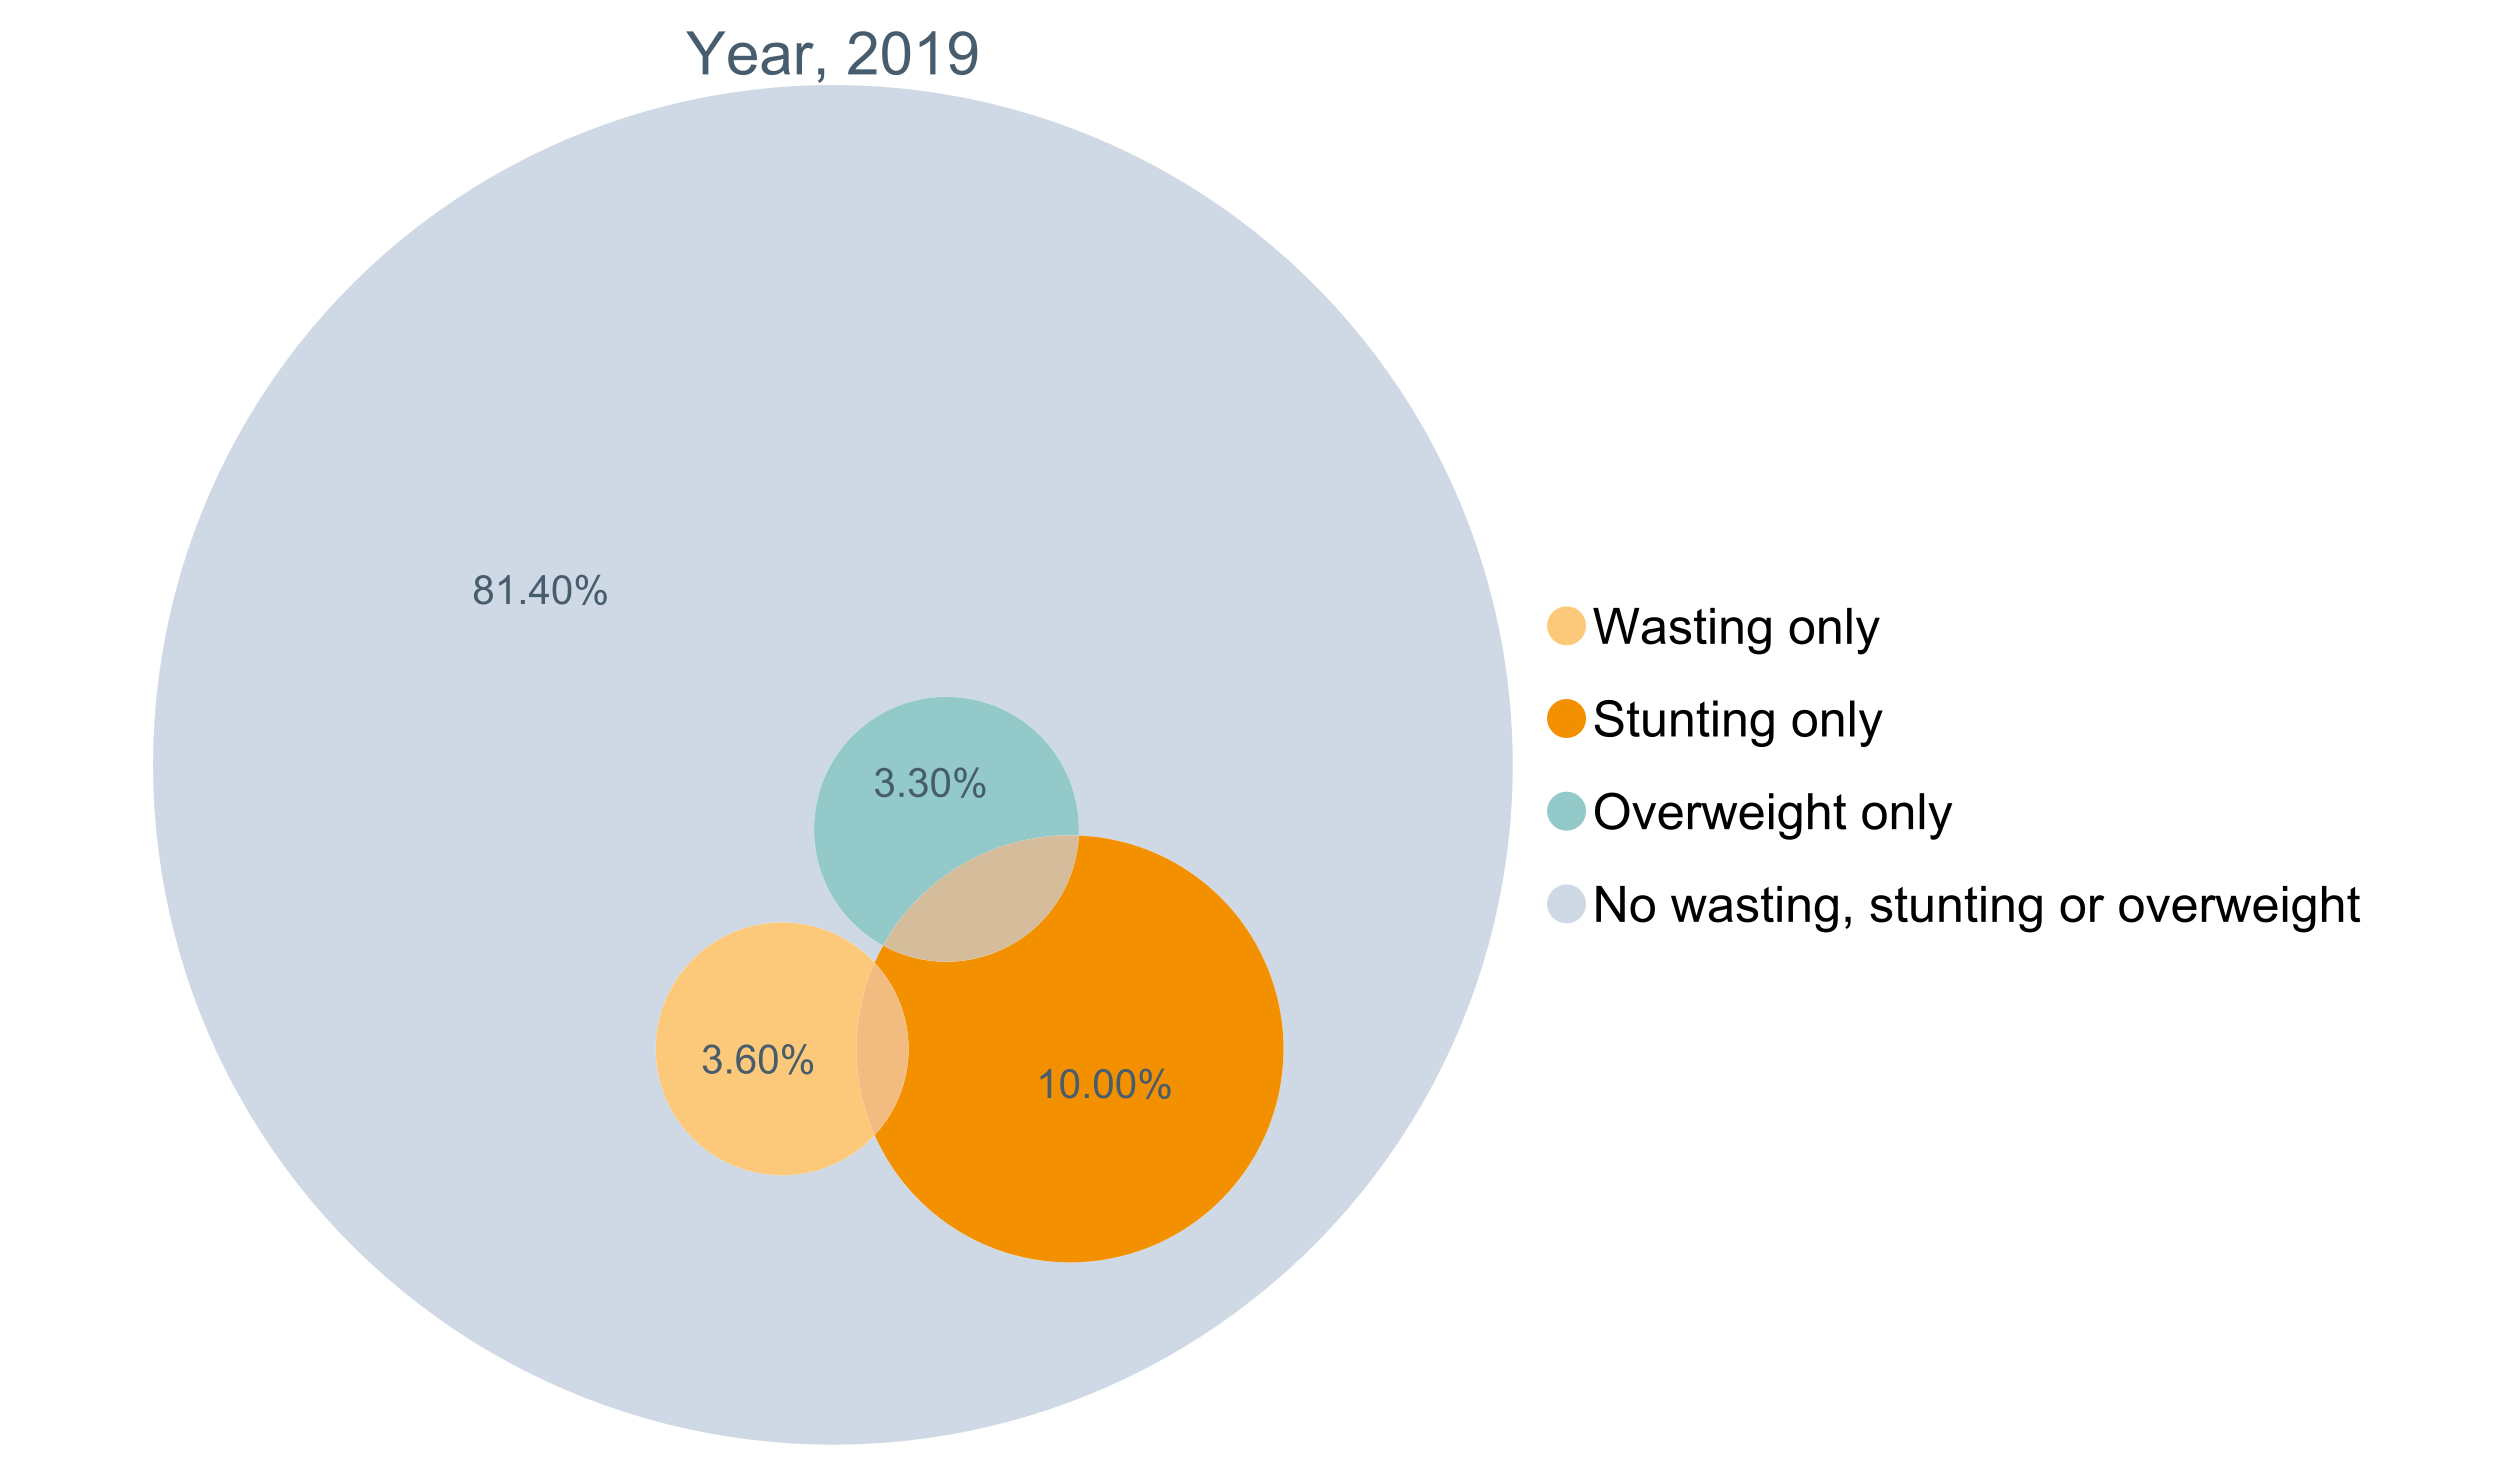 <?xml version="1.0" encoding="UTF-8"?>
<svg xmlns="http://www.w3.org/2000/svg" xmlns:xlink="http://www.w3.org/1999/xlink" width="1234.286pt" height="720pt" viewBox="0 0 1234.286 720" version="1.1">
<defs>
<g>
<symbol overflow="visible" id="glyph0-0">
<path style="stroke:none;" d="M 8.27 0 L 8.27 -8.996 L 0.086 -21.234 L 3.504 -21.234 L 7.691 -14.832 C 8.461 -13.633 9.18 -12.438 9.852 -11.242 C 10.484 -12.348 11.258 -13.598 12.168 -14.992 L 16.281 -21.234 L 19.555 -21.234 L 11.082 -8.996 L 11.082 0 Z M 8.27 0 "/>
</symbol>
<symbol overflow="visible" id="glyph0-1">
<path style="stroke:none;" d="M 12.488 -4.953 L 15.18 -4.621 C 14.754 -3.043 13.969 -1.82 12.82 -0.953 C 11.672 -0.086 10.203 0.344 8.418 0.348 C 6.164 0.344 4.379 -0.344 3.062 -1.73 C 1.742 -3.113 1.082 -5.059 1.086 -7.562 C 1.082 -10.148 1.75 -12.156 3.086 -13.586 C 4.418 -15.012 6.145 -15.727 8.27 -15.73 C 10.324 -15.727 12.008 -15.027 13.312 -13.629 C 14.617 -12.23 15.27 -10.262 15.27 -7.723 C 15.27 -7.566 15.262 -7.332 15.254 -7.027 L 3.781 -7.027 C 3.875 -5.332 4.355 -4.039 5.215 -3.145 C 6.074 -2.242 7.145 -1.793 8.43 -1.797 C 9.383 -1.793 10.199 -2.043 10.879 -2.551 C 11.555 -3.051 12.09 -3.852 12.488 -4.953 Z M 3.926 -9.168 L 12.516 -9.168 C 12.398 -10.461 12.07 -11.434 11.531 -12.082 C 10.699 -13.082 9.621 -13.582 8.301 -13.586 C 7.102 -13.582 6.094 -13.18 5.277 -12.383 C 4.461 -11.578 4.012 -10.508 3.926 -9.168 Z M 3.926 -9.168 "/>
</symbol>
<symbol overflow="visible" id="glyph0-2">
<path style="stroke:none;" d="M 11.992 -1.898 C 11.027 -1.078 10.098 -0.496 9.207 -0.16 C 8.309 0.18 7.352 0.344 6.332 0.348 C 4.641 0.344 3.34 -0.066 2.434 -0.891 C 1.52 -1.715 1.066 -2.77 1.07 -4.055 C 1.066 -4.809 1.238 -5.496 1.586 -6.121 C 1.926 -6.742 2.375 -7.242 2.934 -7.617 C 3.484 -7.992 4.109 -8.277 4.809 -8.473 C 5.32 -8.605 6.094 -8.734 7.125 -8.867 C 9.23 -9.113 10.781 -9.414 11.777 -9.762 C 11.785 -10.121 11.789 -10.348 11.793 -10.445 C 11.789 -11.504 11.543 -12.25 11.051 -12.688 C 10.387 -13.273 9.395 -13.57 8.082 -13.574 C 6.852 -13.57 5.949 -13.355 5.367 -12.93 C 4.781 -12.496 4.348 -11.734 4.07 -10.648 L 1.52 -10.996 C 1.746 -12.086 2.129 -12.965 2.664 -13.637 C 3.191 -14.305 3.961 -14.824 4.969 -15.188 C 5.973 -15.547 7.137 -15.727 8.461 -15.73 C 9.773 -15.727 10.84 -15.57 11.66 -15.266 C 12.48 -14.953 13.082 -14.566 13.469 -14.102 C 13.855 -13.629 14.125 -13.039 14.281 -12.328 C 14.367 -11.883 14.414 -11.078 14.414 -9.922 L 14.414 -6.445 C 14.414 -4.02 14.469 -2.484 14.578 -1.844 C 14.688 -1.199 14.906 -0.586 15.238 0 L 12.516 0 C 12.242 -0.539 12.066 -1.172 11.992 -1.898 Z M 11.777 -7.723 C 10.828 -7.332 9.406 -7 7.52 -6.734 C 6.441 -6.578 5.684 -6.406 5.242 -6.215 C 4.797 -6.02 4.453 -5.738 4.215 -5.367 C 3.969 -4.992 3.848 -4.578 3.852 -4.129 C 3.848 -3.43 4.113 -2.852 4.641 -2.391 C 5.168 -1.926 5.938 -1.691 6.953 -1.695 C 7.957 -1.691 8.852 -1.91 9.633 -2.352 C 10.414 -2.789 10.988 -3.391 11.355 -4.156 C 11.637 -4.742 11.777 -5.613 11.777 -6.766 Z M 11.777 -7.723 "/>
</symbol>
<symbol overflow="visible" id="glyph0-3">
<path style="stroke:none;" d="M 1.926 0 L 1.926 -15.383 L 4.273 -15.383 L 4.273 -13.051 C 4.867 -14.137 5.422 -14.855 5.93 -15.207 C 6.438 -15.551 6.996 -15.727 7.605 -15.73 C 8.48 -15.727 9.371 -15.445 10.285 -14.891 L 9.387 -12.473 C 8.746 -12.848 8.109 -13.035 7.477 -13.039 C 6.906 -13.035 6.391 -12.863 5.938 -12.523 C 5.48 -12.176 5.16 -11.703 4.969 -11.098 C 4.68 -10.168 4.535 -9.152 4.535 -8.055 L 4.535 0 Z M 1.926 0 "/>
</symbol>
<symbol overflow="visible" id="glyph0-4">
<path style="stroke:none;" d="M 2.637 0 L 2.637 -2.969 L 5.605 -2.969 L 5.605 0 C 5.602 1.09 5.406 1.969 5.023 2.641 C 4.633 3.309 4.023 3.828 3.188 4.199 L 2.461 3.086 C 3.012 2.84 3.418 2.484 3.68 2.02 C 3.938 1.547 4.082 0.875 4.113 0 Z M 2.637 0 "/>
</symbol>
<symbol overflow="visible" id="glyph0-5">
<path style="stroke:none;" d=""/>
</symbol>
<symbol overflow="visible" id="glyph0-6">
<path style="stroke:none;" d="M 14.934 -2.508 L 14.934 0 L 0.898 0 C 0.875 -0.625 0.977 -1.227 1.203 -1.812 C 1.555 -2.766 2.129 -3.707 2.918 -4.637 C 3.703 -5.559 4.84 -6.633 6.332 -7.852 C 8.637 -9.742 10.195 -11.238 11.008 -12.348 C 11.816 -13.449 12.223 -14.496 12.227 -15.484 C 12.223 -16.516 11.852 -17.387 11.117 -18.098 C 10.375 -18.805 9.414 -19.16 8.227 -19.164 C 6.969 -19.16 5.965 -18.785 5.215 -18.035 C 4.461 -17.281 4.078 -16.238 4.07 -14.906 L 1.391 -15.18 C 1.57 -17.176 2.262 -18.699 3.461 -19.75 C 4.656 -20.797 6.266 -21.32 8.285 -21.324 C 10.324 -21.32 11.938 -20.758 13.125 -19.629 C 14.312 -18.496 14.906 -17.094 14.906 -15.426 C 14.906 -14.574 14.73 -13.738 14.383 -12.922 C 14.035 -12.098 13.457 -11.234 12.652 -10.328 C 11.844 -9.418 10.504 -8.172 8.633 -6.59 C 7.062 -5.273 6.059 -4.383 5.617 -3.918 C 5.172 -3.445 4.805 -2.977 4.52 -2.508 Z M 14.934 -2.508 "/>
</symbol>
<symbol overflow="visible" id="glyph0-7">
<path style="stroke:none;" d="M 1.23 -10.473 C 1.23 -12.98 1.488 -15.004 2.004 -16.535 C 2.52 -18.066 3.285 -19.246 4.309 -20.078 C 5.324 -20.906 6.609 -21.32 8.156 -21.324 C 9.293 -21.32 10.289 -21.09 11.152 -20.633 C 12.008 -20.172 12.719 -19.512 13.281 -18.648 C 13.84 -17.785 14.281 -16.734 14.602 -15.492 C 14.918 -14.25 15.074 -12.574 15.078 -10.473 C 15.074 -7.977 14.82 -5.965 14.309 -4.438 C 13.797 -2.906 13.031 -1.727 12.016 -0.891 C 10.996 -0.055 9.711 0.363 8.156 0.363 C 6.109 0.363 4.5 -0.371 3.332 -1.84 C 1.93 -3.605 1.23 -6.48 1.23 -10.473 Z M 3.91 -10.473 C 3.906 -6.98 4.316 -4.66 5.133 -3.512 C 5.949 -2.355 6.957 -1.781 8.156 -1.781 C 9.352 -1.781 10.355 -2.359 11.176 -3.52 C 11.988 -4.676 12.398 -6.992 12.398 -10.473 C 12.398 -13.965 11.988 -16.289 11.176 -17.441 C 10.355 -18.586 9.34 -19.16 8.125 -19.164 C 6.926 -19.16 5.969 -18.652 5.258 -17.645 C 4.355 -16.348 3.906 -13.957 3.91 -10.473 Z M 3.91 -10.473 "/>
</symbol>
<symbol overflow="visible" id="glyph0-8">
<path style="stroke:none;" d="M 11.051 0 L 8.445 0 L 8.445 -16.613 C 7.812 -16.012 6.988 -15.414 5.973 -14.82 C 4.949 -14.219 4.035 -13.77 3.23 -13.473 L 3.23 -15.992 C 4.684 -16.672 5.961 -17.504 7.055 -18.48 C 8.145 -19.457 8.914 -20.402 9.371 -21.324 L 11.051 -21.324 Z M 11.051 0 "/>
</symbol>
<symbol overflow="visible" id="glyph0-9">
<path style="stroke:none;" d="M 1.621 -4.91 L 4.129 -5.141 C 4.336 -3.961 4.742 -3.109 5.344 -2.578 C 5.941 -2.047 6.707 -1.781 7.648 -1.781 C 8.445 -1.781 9.148 -1.965 9.754 -2.332 C 10.355 -2.699 10.852 -3.188 11.238 -3.801 C 11.625 -4.414 11.949 -5.242 12.211 -6.285 C 12.469 -7.328 12.598 -8.391 12.602 -9.473 C 12.598 -9.586 12.594 -9.762 12.59 -9.996 C 12.062 -9.164 11.348 -8.488 10.449 -7.973 C 9.543 -7.453 8.566 -7.195 7.52 -7.199 C 5.758 -7.195 4.27 -7.832 3.055 -9.109 C 1.836 -10.383 1.23 -12.062 1.23 -14.152 C 1.23 -16.301 1.863 -18.035 3.133 -19.352 C 4.402 -20.664 5.996 -21.32 7.91 -21.324 C 9.289 -21.32 10.551 -20.949 11.695 -20.207 C 12.84 -19.461 13.707 -18.402 14.305 -17.027 C 14.895 -15.652 15.191 -13.66 15.195 -11.051 C 15.191 -8.336 14.898 -6.176 14.312 -4.57 C 13.723 -2.961 12.848 -1.734 11.684 -0.898 C 10.52 -0.055 9.152 0.363 7.59 0.363 C 5.926 0.363 4.57 -0.098 3.52 -1.02 C 2.465 -1.941 1.832 -3.238 1.621 -4.91 Z M 12.297 -14.281 C 12.293 -15.773 11.895 -16.961 11.102 -17.844 C 10.301 -18.719 9.344 -19.16 8.227 -19.164 C 7.066 -19.16 6.055 -18.688 5.199 -17.742 C 4.336 -16.797 3.906 -15.57 3.91 -14.066 C 3.906 -12.711 4.316 -11.613 5.133 -10.77 C 5.949 -9.926 6.957 -9.504 8.156 -9.504 C 9.359 -9.504 10.348 -9.926 11.129 -10.77 C 11.902 -11.613 12.293 -12.781 12.297 -14.281 Z M 12.297 -14.281 "/>
</symbol>
<symbol overflow="visible" id="glyph1-0">
<path style="stroke:none;" d="M 5.016 0 L 0.305 -17.758 L 2.715 -17.758 L 5.414 -6.117 C 5.703 -4.898 5.953 -3.688 6.164 -2.484 C 6.617 -4.379 6.883 -5.473 6.965 -5.766 L 10.344 -17.758 L 13.18 -17.758 L 15.723 -8.77 C 16.355 -6.539 16.816 -4.445 17.102 -2.484 C 17.324 -3.605 17.621 -4.891 17.988 -6.348 L 20.773 -17.758 L 23.133 -17.758 L 18.266 0 L 16 0 L 12.258 -13.527 C 11.941 -14.656 11.754 -15.352 11.699 -15.613 C 11.512 -14.797 11.34 -14.102 11.18 -13.527 L 7.414 0 Z M 5.016 0 "/>
</symbol>
<symbol overflow="visible" id="glyph1-1">
<path style="stroke:none;" d="M 10.027 -1.586 C 9.215 -0.898 8.438 -0.414 7.695 -0.133 C 6.945 0.148 6.145 0.285 5.293 0.289 C 3.875 0.285 2.789 -0.055 2.031 -0.746 C 1.27 -1.434 0.891 -2.316 0.895 -3.391 C 0.891 -4.02 1.035 -4.594 1.324 -5.117 C 1.613 -5.633 1.988 -6.051 2.453 -6.371 C 2.914 -6.684 3.438 -6.922 4.02 -7.086 C 4.449 -7.195 5.094 -7.305 5.961 -7.414 C 7.715 -7.617 9.012 -7.867 9.848 -8.164 C 9.852 -8.461 9.855 -8.652 9.859 -8.734 C 9.855 -9.621 9.648 -10.246 9.242 -10.609 C 8.68 -11.098 7.852 -11.344 6.758 -11.348 C 5.727 -11.344 4.969 -11.164 4.484 -10.809 C 3.992 -10.445 3.633 -9.809 3.402 -8.902 L 1.273 -9.191 C 1.461 -10.102 1.781 -10.84 2.227 -11.402 C 2.672 -11.965 3.312 -12.395 4.152 -12.699 C 4.992 -12.996 5.965 -13.148 7.074 -13.152 C 8.168 -13.148 9.062 -13.02 9.75 -12.766 C 10.438 -12.504 10.941 -12.18 11.266 -11.789 C 11.586 -11.398 11.812 -10.902 11.941 -10.309 C 12.012 -9.934 12.047 -9.266 12.051 -8.297 L 12.051 -5.391 C 12.047 -3.363 12.094 -2.078 12.191 -1.543 C 12.281 -1.004 12.465 -0.492 12.742 0 L 10.465 0 C 10.238 -0.453 10.09 -0.98 10.027 -1.586 Z M 9.848 -6.457 C 9.055 -6.133 7.867 -5.855 6.285 -5.633 C 5.387 -5.5 4.754 -5.355 4.383 -5.195 C 4.012 -5.031 3.723 -4.793 3.523 -4.484 C 3.32 -4.172 3.223 -3.828 3.223 -3.453 C 3.223 -2.867 3.441 -2.383 3.883 -1.996 C 4.32 -1.609 4.965 -1.418 5.812 -1.418 C 6.652 -1.418 7.398 -1.602 8.055 -1.969 C 8.707 -2.336 9.188 -2.836 9.496 -3.477 C 9.727 -3.965 9.844 -4.691 9.848 -5.656 Z M 9.848 -6.457 "/>
</symbol>
<symbol overflow="visible" id="glyph1-2">
<path style="stroke:none;" d="M 0.762 -3.84 L 2.918 -4.18 C 3.039 -3.312 3.375 -2.652 3.93 -2.191 C 4.48 -1.73 5.254 -1.5 6.25 -1.5 C 7.246 -1.5 7.988 -1.703 8.477 -2.113 C 8.961 -2.52 9.203 -3 9.207 -3.551 C 9.203 -4.043 8.988 -4.43 8.562 -4.711 C 8.258 -4.906 7.516 -5.152 6.336 -5.449 C 4.734 -5.852 3.625 -6.199 3.008 -6.496 C 2.387 -6.789 1.918 -7.199 1.602 -7.723 C 1.281 -8.242 1.125 -8.816 1.125 -9.449 C 1.125 -10.02 1.254 -10.551 1.52 -11.039 C 1.777 -11.527 2.137 -11.934 2.594 -12.258 C 2.93 -12.508 3.391 -12.719 3.977 -12.891 C 4.559 -13.062 5.188 -13.148 5.863 -13.152 C 6.867 -13.148 7.754 -13.004 8.52 -12.715 C 9.281 -12.426 9.844 -12.031 10.207 -11.535 C 10.57 -11.039 10.82 -10.375 10.961 -9.543 L 8.828 -9.254 C 8.73 -9.91 8.449 -10.426 7.988 -10.801 C 7.52 -11.168 6.863 -11.355 6.02 -11.359 C 5.016 -11.355 4.301 -11.191 3.875 -10.863 C 3.445 -10.531 3.234 -10.145 3.234 -9.703 C 3.234 -9.418 3.32 -9.16 3.5 -8.938 C 3.672 -8.699 3.953 -8.508 4.336 -8.355 C 4.555 -8.273 5.195 -8.086 6.262 -7.801 C 7.801 -7.387 8.875 -7.051 9.488 -6.789 C 10.094 -6.523 10.574 -6.141 10.922 -5.645 C 11.27 -5.141 11.441 -4.52 11.445 -3.777 C 11.441 -3.047 11.23 -2.363 10.809 -1.723 C 10.383 -1.082 9.773 -0.586 8.977 -0.234 C 8.176 0.113 7.27 0.285 6.262 0.289 C 4.586 0.285 3.312 -0.059 2.438 -0.75 C 1.562 -1.445 1.004 -2.473 0.762 -3.84 Z M 0.762 -3.84 "/>
</symbol>
<symbol overflow="visible" id="glyph1-3">
<path style="stroke:none;" d="M 6.395 -1.949 L 6.711 -0.023 C 6.094 0.102 5.547 0.164 5.062 0.168 C 4.27 0.164 3.652 0.043 3.219 -0.207 C 2.781 -0.453 2.477 -0.781 2.301 -1.191 C 2.121 -1.598 2.031 -2.457 2.035 -3.766 L 2.035 -11.168 L 0.438 -11.168 L 0.438 -12.863 L 2.035 -12.863 L 2.035 -16.047 L 4.203 -17.355 L 4.203 -12.863 L 6.395 -12.863 L 6.395 -11.168 L 4.203 -11.168 L 4.203 -3.645 C 4.199 -3.023 4.238 -2.621 4.316 -2.445 C 4.391 -2.266 4.516 -2.125 4.691 -2.023 C 4.863 -1.914 5.113 -1.863 5.438 -1.867 C 5.68 -1.863 5.996 -1.891 6.395 -1.949 Z M 6.395 -1.949 "/>
</symbol>
<symbol overflow="visible" id="glyph1-4">
<path style="stroke:none;" d="M 1.648 -15.25 L 1.648 -17.758 L 3.828 -17.758 L 3.828 -15.25 Z M 1.648 0 L 1.648 -12.863 L 3.828 -12.863 L 3.828 0 Z M 1.648 0 "/>
</symbol>
<symbol overflow="visible" id="glyph1-5">
<path style="stroke:none;" d="M 1.637 0 L 1.637 -12.863 L 3.598 -12.863 L 3.598 -11.035 C 4.543 -12.441 5.906 -13.148 7.691 -13.152 C 8.465 -13.148 9.176 -13.008 9.828 -12.734 C 10.477 -12.453 10.965 -12.09 11.289 -11.637 C 11.609 -11.184 11.836 -10.645 11.965 -10.027 C 12.043 -9.621 12.082 -8.918 12.086 -7.91 L 12.086 0 L 9.906 0 L 9.906 -7.824 C 9.902 -8.707 9.816 -9.371 9.652 -9.816 C 9.48 -10.254 9.18 -10.605 8.75 -10.871 C 8.312 -11.129 7.809 -11.262 7.23 -11.266 C 6.301 -11.262 5.5 -10.965 4.828 -10.379 C 4.152 -9.785 3.812 -8.668 3.816 -7.023 L 3.816 0 Z M 1.637 0 "/>
</symbol>
<symbol overflow="visible" id="glyph1-6">
<path style="stroke:none;" d="M 1.234 1.066 L 3.355 1.379 C 3.441 2.031 3.688 2.508 4.094 2.809 C 4.633 3.207 5.371 3.41 6.309 3.414 C 7.316 3.41 8.098 3.207 8.648 2.809 C 9.195 2.402 9.566 1.84 9.762 1.113 C 9.875 0.668 9.926 -0.262 9.918 -1.684 C 8.965 -0.559 7.777 0 6.359 0 C 4.586 0 3.219 -0.637 2.254 -1.914 C 1.281 -3.188 0.797 -4.719 0.801 -6.504 C 0.797 -7.73 1.02 -8.859 1.465 -9.898 C 1.91 -10.934 2.555 -11.738 3.398 -12.305 C 4.242 -12.867 5.23 -13.148 6.371 -13.152 C 7.887 -13.148 9.141 -12.535 10.125 -11.312 L 10.125 -12.863 L 12.137 -12.863 L 12.137 -1.742 C 12.133 0.258 11.93 1.672 11.523 2.512 C 11.113 3.344 10.469 4.004 9.586 4.492 C 8.703 4.973 7.613 5.215 6.324 5.219 C 4.785 5.215 3.547 4.871 2.602 4.184 C 1.656 3.492 1.199 2.453 1.234 1.066 Z M 3.039 -6.66 C 3.035 -4.969 3.371 -3.738 4.043 -2.965 C 4.715 -2.191 5.555 -1.805 6.566 -1.805 C 7.562 -1.805 8.402 -2.188 9.082 -2.961 C 9.762 -3.727 10.102 -4.938 10.102 -6.59 C 10.102 -8.16 9.75 -9.348 9.055 -10.148 C 8.352 -10.945 7.512 -11.344 6.527 -11.348 C 5.559 -11.344 4.734 -10.949 4.055 -10.168 C 3.375 -9.379 3.035 -8.211 3.039 -6.66 Z M 3.039 -6.66 "/>
</symbol>
<symbol overflow="visible" id="glyph1-7">
<path style="stroke:none;" d=""/>
</symbol>
<symbol overflow="visible" id="glyph1-8">
<path style="stroke:none;" d="M 0.824 -6.43 C 0.82 -8.809 1.48 -10.574 2.809 -11.723 C 3.91 -12.672 5.262 -13.148 6.855 -13.152 C 8.621 -13.148 10.066 -12.57 11.191 -11.414 C 12.312 -10.254 12.871 -8.652 12.875 -6.613 C 12.871 -4.953 12.625 -3.652 12.129 -2.707 C 11.633 -1.758 10.91 -1.02 9.961 -0.496 C 9.012 0.027 7.977 0.285 6.855 0.289 C 5.055 0.285 3.598 -0.289 2.488 -1.441 C 1.375 -2.594 0.82 -4.254 0.824 -6.43 Z M 3.062 -6.43 C 3.059 -4.781 3.418 -3.551 4.141 -2.73 C 4.855 -1.91 5.762 -1.5 6.855 -1.5 C 7.934 -1.5 8.832 -1.91 9.555 -2.734 C 10.27 -3.559 10.629 -4.816 10.633 -6.504 C 10.629 -8.094 10.266 -9.297 9.547 -10.117 C 8.82 -10.934 7.926 -11.344 6.855 -11.348 C 5.762 -11.344 4.855 -10.938 4.141 -10.125 C 3.418 -9.309 3.059 -8.074 3.062 -6.43 Z M 3.062 -6.43 "/>
</symbol>
<symbol overflow="visible" id="glyph1-9">
<path style="stroke:none;" d="M 1.586 0 L 1.586 -17.758 L 3.766 -17.758 L 3.766 0 Z M 1.586 0 "/>
</symbol>
<symbol overflow="visible" id="glyph1-10">
<path style="stroke:none;" d="M 1.539 4.953 L 1.297 2.906 C 1.77 3.035 2.188 3.098 2.543 3.102 C 3.027 3.098 3.414 3.02 3.703 2.859 C 3.992 2.695 4.23 2.469 4.422 2.18 C 4.555 1.961 4.777 1.418 5.086 0.559 C 5.125 0.434 5.188 0.258 5.281 0.023 L 0.398 -12.863 L 2.75 -12.863 L 5.426 -5.414 C 5.77 -4.469 6.078 -3.473 6.359 -2.434 C 6.605 -3.434 6.906 -4.414 7.254 -5.367 L 10.004 -12.863 L 12.184 -12.863 L 7.293 0.219 C 6.766 1.625 6.355 2.598 6.066 3.137 C 5.676 3.852 5.234 4.379 4.734 4.715 C 4.234 5.047 3.637 5.215 2.941 5.219 C 2.52 5.215 2.051 5.125 1.539 4.953 Z M 1.539 4.953 "/>
</symbol>
<symbol overflow="visible" id="glyph1-11">
<path style="stroke:none;" d="M 1.113 -5.703 L 3.332 -5.898 C 3.434 -5.008 3.676 -4.277 4.062 -3.711 C 4.445 -3.141 5.043 -2.684 5.852 -2.332 C 6.656 -1.98 7.562 -1.805 8.574 -1.805 C 9.465 -1.805 10.258 -1.938 10.949 -2.203 C 11.633 -2.469 12.145 -2.832 12.48 -3.301 C 12.816 -3.762 12.984 -4.27 12.984 -4.82 C 12.984 -5.375 12.82 -5.859 12.5 -6.277 C 12.172 -6.691 11.641 -7.043 10.902 -7.328 C 10.422 -7.512 9.367 -7.801 7.738 -8.191 C 6.105 -8.582 4.965 -8.949 4.312 -9.301 C 3.461 -9.742 2.828 -10.293 2.414 -10.953 C 2 -11.609 1.793 -12.348 1.793 -13.164 C 1.793 -14.059 2.047 -14.898 2.555 -15.68 C 3.062 -16.457 3.805 -17.047 4.785 -17.453 C 5.758 -17.855 6.844 -18.059 8.043 -18.059 C 9.355 -18.059 10.516 -17.844 11.523 -17.422 C 12.527 -16.996 13.301 -16.375 13.844 -15.551 C 14.383 -14.727 14.672 -13.793 14.715 -12.754 L 12.465 -12.586 C 12.34 -13.707 11.93 -14.555 11.234 -15.129 C 10.531 -15.699 9.5 -15.984 8.141 -15.988 C 6.715 -15.984 5.68 -15.723 5.031 -15.207 C 4.379 -14.684 4.055 -14.059 4.059 -13.324 C 4.055 -12.684 4.285 -12.156 4.746 -11.75 C 5.199 -11.336 6.379 -10.914 8.289 -10.484 C 10.199 -10.047 11.512 -9.672 12.223 -9.352 C 13.254 -8.875 14.016 -8.27 14.508 -7.539 C 15 -6.809 15.246 -5.969 15.25 -5.016 C 15.246 -4.07 14.977 -3.18 14.438 -2.344 C 13.895 -1.508 13.117 -0.855 12.105 -0.391 C 11.09 0.074 9.949 0.305 8.684 0.305 C 7.074 0.305 5.727 0.07 4.645 -0.398 C 3.555 -0.867 2.703 -1.57 2.09 -2.512 C 1.469 -3.453 1.145 -4.516 1.113 -5.703 Z M 1.113 -5.703 "/>
</symbol>
<symbol overflow="visible" id="glyph1-12">
<path style="stroke:none;" d="M 10.066 0 L 10.066 -1.891 C 9.062 -0.438 7.699 0.285 5.984 0.289 C 5.219 0.285 4.512 0.145 3.855 -0.145 C 3.199 -0.434 2.711 -0.801 2.391 -1.242 C 2.07 -1.68 1.844 -2.219 1.719 -2.859 C 1.625 -3.285 1.582 -3.961 1.586 -4.895 L 1.586 -12.863 L 3.766 -12.863 L 3.766 -5.73 C 3.762 -4.59 3.805 -3.82 3.898 -3.426 C 4.031 -2.852 4.324 -2.402 4.77 -2.074 C 5.215 -1.746 5.762 -1.582 6.418 -1.586 C 7.07 -1.582 7.688 -1.75 8.262 -2.09 C 8.832 -2.422 9.234 -2.879 9.477 -3.457 C 9.711 -4.035 9.832 -4.871 9.836 -5.973 L 9.836 -12.863 L 12.016 -12.863 L 12.016 0 Z M 10.066 0 "/>
</symbol>
<symbol overflow="visible" id="glyph1-13">
<path style="stroke:none;" d="M 1.199 -8.648 C 1.195 -11.594 1.984 -13.898 3.57 -15.57 C 5.148 -17.234 7.195 -18.07 9.703 -18.07 C 11.34 -18.07 12.816 -17.676 14.133 -16.895 C 15.449 -16.109 16.453 -15.02 17.145 -13.621 C 17.832 -12.219 18.176 -10.629 18.18 -8.855 C 18.176 -7.051 17.812 -5.441 17.09 -4.02 C 16.359 -2.598 15.328 -1.52 14 -0.793 C 12.664 -0.059 11.23 0.305 9.691 0.305 C 8.02 0.305 6.523 -0.098 5.207 -0.906 C 3.891 -1.715 2.895 -2.816 2.215 -4.215 C 1.535 -5.605 1.195 -7.086 1.199 -8.648 Z M 3.621 -8.613 C 3.621 -6.473 4.195 -4.785 5.348 -3.555 C 6.496 -2.32 7.938 -1.703 9.676 -1.707 C 11.441 -1.703 12.898 -2.324 14.043 -3.57 C 15.184 -4.812 15.754 -6.578 15.758 -8.867 C 15.754 -10.309 15.512 -11.57 15.023 -12.652 C 14.535 -13.727 13.82 -14.562 12.879 -15.156 C 11.938 -15.746 10.883 -16.043 9.715 -16.047 C 8.051 -16.043 6.617 -15.473 5.418 -14.332 C 4.219 -13.191 3.621 -11.285 3.621 -8.613 Z M 3.621 -8.613 "/>
</symbol>
<symbol overflow="visible" id="glyph1-14">
<path style="stroke:none;" d="M 5.207 0 L 0.316 -12.863 L 2.617 -12.863 L 5.379 -5.16 C 5.676 -4.328 5.949 -3.465 6.203 -2.566 C 6.395 -3.246 6.664 -4.062 7.012 -5.016 L 9.871 -12.863 L 12.113 -12.863 L 7.242 0 Z M 5.207 0 "/>
</symbol>
<symbol overflow="visible" id="glyph1-15">
<path style="stroke:none;" d="M 10.441 -4.141 L 12.695 -3.863 C 12.336 -2.543 11.676 -1.523 10.719 -0.801 C 9.754 -0.074 8.527 0.285 7.039 0.289 C 5.152 0.285 3.66 -0.289 2.562 -1.445 C 1.457 -2.602 0.906 -4.227 0.91 -6.324 C 0.906 -8.484 1.465 -10.164 2.578 -11.359 C 3.691 -12.551 5.137 -13.148 6.914 -13.152 C 8.633 -13.148 10.035 -12.562 11.129 -11.395 C 12.215 -10.223 12.762 -8.578 12.766 -6.457 C 12.762 -6.324 12.758 -6.129 12.754 -5.875 L 3.16 -5.875 C 3.238 -4.457 3.641 -3.375 4.359 -2.625 C 5.078 -1.875 5.973 -1.5 7.051 -1.5 C 7.848 -1.5 8.531 -1.707 9.098 -2.129 C 9.66 -2.547 10.109 -3.219 10.441 -4.141 Z M 3.281 -7.668 L 10.465 -7.668 C 10.367 -8.746 10.09 -9.559 9.641 -10.102 C 8.941 -10.938 8.043 -11.355 6.941 -11.359 C 5.938 -11.355 5.094 -11.02 4.414 -10.355 C 3.727 -9.684 3.352 -8.789 3.281 -7.668 Z M 3.281 -7.668 "/>
</symbol>
<symbol overflow="visible" id="glyph1-16">
<path style="stroke:none;" d="M 1.609 0 L 1.609 -12.863 L 3.574 -12.863 L 3.574 -10.914 C 4.074 -11.824 4.535 -12.426 4.961 -12.715 C 5.383 -13.004 5.848 -13.148 6.359 -13.152 C 7.09 -13.148 7.836 -12.914 8.598 -12.453 L 7.848 -10.43 C 7.312 -10.742 6.781 -10.898 6.25 -10.902 C 5.77 -10.898 5.34 -10.754 4.965 -10.469 C 4.582 -10.18 4.312 -9.781 4.156 -9.277 C 3.91 -8.496 3.789 -7.648 3.793 -6.734 L 3.793 0 Z M 1.609 0 "/>
</symbol>
<symbol overflow="visible" id="glyph1-17">
<path style="stroke:none;" d="M 4.008 0 L 0.074 -12.863 L 2.324 -12.863 L 4.371 -5.438 L 5.137 -2.676 C 5.164 -2.812 5.387 -3.695 5.801 -5.328 L 7.848 -12.863 L 10.09 -12.863 L 12.016 -5.402 L 12.656 -2.941 L 13.395 -5.426 L 15.602 -12.863 L 17.719 -12.863 L 13.699 0 L 11.434 0 L 9.387 -7.703 L 8.891 -9.895 L 6.285 0 Z M 4.008 0 "/>
</symbol>
<symbol overflow="visible" id="glyph1-18">
<path style="stroke:none;" d="M 1.637 0 L 1.637 -17.758 L 3.816 -17.758 L 3.816 -11.387 C 4.828 -12.559 6.113 -13.148 7.668 -13.152 C 8.617 -13.148 9.445 -12.961 10.148 -12.59 C 10.852 -12.211 11.352 -11.691 11.656 -11.031 C 11.957 -10.367 12.109 -9.406 12.113 -8.152 L 12.113 0 L 9.934 0 L 9.934 -8.152 C 9.93 -9.238 9.695 -10.031 9.223 -10.531 C 8.75 -11.023 8.082 -11.273 7.219 -11.277 C 6.57 -11.273 5.961 -11.105 5.395 -10.773 C 4.824 -10.434 4.418 -9.98 4.18 -9.41 C 3.934 -8.836 3.812 -8.043 3.816 -7.039 L 3.816 0 Z M 1.637 0 "/>
</symbol>
<symbol overflow="visible" id="glyph1-19">
<path style="stroke:none;" d="M 1.891 0 L 1.891 -17.758 L 4.301 -17.758 L 13.625 -3.816 L 13.625 -17.758 L 15.879 -17.758 L 15.879 0 L 13.469 0 L 4.141 -13.953 L 4.141 0 Z M 1.891 0 "/>
</symbol>
<symbol overflow="visible" id="glyph1-20">
<path style="stroke:none;" d="M 2.203 0 L 2.203 -2.484 L 4.688 -2.484 L 4.688 0 C 4.688 0.91 4.523 1.645 4.203 2.207 C 3.875 2.766 3.363 3.199 2.664 3.512 L 2.059 2.578 C 2.516 2.375 2.855 2.078 3.074 1.688 C 3.289 1.297 3.41 0.734 3.441 0 Z M 2.203 0 "/>
</symbol>
<symbol overflow="visible" id="glyph2-0">
<path style="stroke:none;" d="M 3.523 -7.742 C 2.793 -8.004 2.254 -8.383 1.906 -8.879 C 1.555 -9.371 1.383 -9.965 1.383 -10.652 C 1.383 -11.691 1.754 -12.562 2.5 -13.273 C 3.246 -13.977 4.242 -14.332 5.484 -14.336 C 6.727 -14.332 7.727 -13.969 8.492 -13.25 C 9.25 -12.523 9.633 -11.645 9.633 -10.605 C 9.633 -9.941 9.457 -9.363 9.109 -8.875 C 8.762 -8.383 8.234 -8.004 7.527 -7.742 C 8.402 -7.453 9.07 -6.992 9.527 -6.359 C 9.984 -5.719 10.211 -4.961 10.215 -4.082 C 10.211 -2.859 9.781 -1.832 8.918 -1.004 C 8.055 -0.172 6.918 0.238 5.512 0.242 C 4.102 0.238 2.965 -0.176 2.102 -1.008 C 1.238 -1.84 0.809 -2.879 0.809 -4.129 C 0.809 -5.055 1.043 -5.832 1.512 -6.461 C 1.98 -7.086 2.648 -7.512 3.523 -7.742 Z M 3.176 -10.711 C 3.176 -10.035 3.391 -9.48 3.828 -9.055 C 4.258 -8.625 4.824 -8.414 5.523 -8.414 C 6.195 -8.414 6.746 -8.625 7.18 -9.051 C 7.609 -9.477 7.828 -9.996 7.828 -10.613 C 7.828 -11.254 7.605 -11.797 7.16 -12.234 C 6.715 -12.672 6.16 -12.891 5.504 -12.895 C 4.832 -12.891 4.277 -12.676 3.836 -12.25 C 3.395 -11.82 3.176 -11.309 3.176 -10.711 Z M 2.609 -4.121 C 2.605 -3.617 2.727 -3.133 2.965 -2.668 C 3.199 -2.199 3.551 -1.84 4.02 -1.582 C 4.488 -1.324 4.992 -1.195 5.531 -1.199 C 6.367 -1.195 7.059 -1.465 7.605 -2.004 C 8.148 -2.543 8.418 -3.227 8.422 -4.062 C 8.418 -4.902 8.137 -5.602 7.578 -6.156 C 7.016 -6.707 6.316 -6.984 5.473 -6.984 C 4.645 -6.984 3.961 -6.711 3.422 -6.164 C 2.879 -5.617 2.605 -4.934 2.609 -4.121 Z M 2.609 -4.121 "/>
</symbol>
<symbol overflow="visible" id="glyph2-1">
<path style="stroke:none;" d="M 7.43 0 L 5.676 0 L 5.676 -11.172 C 5.25 -10.766 4.695 -10.363 4.016 -9.961 C 3.328 -9.559 2.715 -9.258 2.172 -9.059 L 2.172 -10.75 C 3.148 -11.207 4.004 -11.766 4.742 -12.426 C 5.473 -13.078 5.992 -13.715 6.301 -14.336 L 7.43 -14.336 Z M 7.43 0 "/>
</symbol>
<symbol overflow="visible" id="glyph2-2">
<path style="stroke:none;" d="M 1.812 0 L 1.812 -1.996 L 3.809 -1.996 L 3.809 0 Z M 1.812 0 "/>
</symbol>
<symbol overflow="visible" id="glyph2-3">
<path style="stroke:none;" d="M 6.445 0 L 6.445 -3.418 L 0.254 -3.418 L 0.254 -5.023 L 6.77 -14.277 L 8.199 -14.277 L 8.199 -5.023 L 10.129 -5.023 L 10.129 -3.418 L 8.199 -3.418 L 8.199 0 Z M 6.445 -5.023 L 6.445 -11.461 L 1.977 -5.023 Z M 6.445 -5.023 "/>
</symbol>
<symbol overflow="visible" id="glyph2-4">
<path style="stroke:none;" d="M 0.828 -7.039 C 0.824 -8.727 1 -10.086 1.348 -11.117 C 1.695 -12.141 2.211 -12.934 2.898 -13.496 C 3.582 -14.051 4.445 -14.332 5.484 -14.336 C 6.25 -14.332 6.922 -14.176 7.5 -13.871 C 8.078 -13.559 8.555 -13.117 8.93 -12.539 C 9.305 -11.957 9.598 -11.246 9.816 -10.414 C 10.027 -9.578 10.137 -8.453 10.137 -7.039 C 10.137 -5.359 9.965 -4.008 9.621 -2.984 C 9.277 -1.953 8.762 -1.16 8.078 -0.598 C 7.391 -0.039 6.527 0.238 5.484 0.242 C 4.105 0.238 3.023 -0.25 2.238 -1.238 C 1.297 -2.422 0.824 -4.355 0.828 -7.039 Z M 2.629 -7.039 C 2.625 -4.691 2.898 -3.133 3.449 -2.359 C 3.996 -1.582 4.676 -1.195 5.484 -1.199 C 6.289 -1.195 6.965 -1.586 7.512 -2.367 C 8.059 -3.145 8.332 -4.699 8.336 -7.039 C 8.332 -9.387 8.059 -10.949 7.512 -11.723 C 6.965 -12.492 6.281 -12.879 5.465 -12.883 C 4.656 -12.879 4.012 -12.539 3.535 -11.863 C 2.926 -10.988 2.625 -9.379 2.629 -7.039 Z M 2.629 -7.039 "/>
</symbol>
<symbol overflow="visible" id="glyph2-5">
<path style="stroke:none;" d="M 1.16 -10.848 C 1.16 -11.863 1.414 -12.73 1.93 -13.449 C 2.438 -14.16 3.184 -14.52 4.16 -14.52 C 5.055 -14.52 5.793 -14.199 6.383 -13.559 C 6.969 -12.918 7.266 -11.977 7.266 -10.742 C 7.266 -9.531 6.969 -8.602 6.375 -7.949 C 5.781 -7.297 5.047 -6.973 4.18 -6.973 C 3.312 -6.973 2.594 -7.293 2.02 -7.938 C 1.445 -8.578 1.16 -9.547 1.16 -10.848 Z M 4.207 -13.312 C 3.77 -13.312 3.406 -13.121 3.121 -12.746 C 2.828 -12.367 2.684 -11.676 2.688 -10.672 C 2.684 -9.754 2.828 -9.109 3.125 -8.738 C 3.414 -8.363 3.777 -8.18 4.207 -8.18 C 4.648 -8.18 5.012 -8.367 5.301 -8.742 C 5.586 -9.117 5.73 -9.805 5.734 -10.809 C 5.73 -11.727 5.586 -12.375 5.297 -12.75 C 5.004 -13.125 4.641 -13.312 4.207 -13.312 Z M 4.215 0.527 L 12.027 -14.52 L 13.449 -14.52 L 5.668 0.527 Z M 10.391 -3.352 C 10.387 -4.375 10.645 -5.242 11.16 -5.953 C 11.672 -6.664 12.418 -7.02 13.398 -7.02 C 14.293 -7.02 15.035 -6.699 15.625 -6.059 C 16.211 -5.418 16.504 -4.477 16.508 -3.242 C 16.504 -2.031 16.207 -1.102 15.613 -0.449 C 15.016 0.203 14.281 0.527 13.41 0.527 C 12.543 0.527 11.824 0.207 11.25 -0.441 C 10.676 -1.082 10.387 -2.055 10.391 -3.352 Z M 13.449 -5.812 C 13.004 -5.812 12.641 -5.621 12.352 -5.246 C 12.062 -4.867 11.918 -4.18 11.918 -3.176 C 11.918 -2.266 12.062 -1.621 12.355 -1.246 C 12.648 -0.867 13.008 -0.68 13.438 -0.684 C 13.883 -0.68 14.254 -0.867 14.543 -1.246 C 14.832 -1.621 14.977 -2.309 14.977 -3.312 C 14.977 -4.23 14.828 -4.879 14.539 -5.254 C 14.242 -5.625 13.879 -5.812 13.449 -5.812 Z M 13.449 -5.812 "/>
</symbol>
<symbol overflow="visible" id="glyph2-6">
<path style="stroke:none;" d="M 0.836 -3.77 L 2.59 -4.004 C 2.789 -3.004 3.129 -2.289 3.617 -1.855 C 4.098 -1.414 4.688 -1.195 5.387 -1.199 C 6.207 -1.195 6.902 -1.48 7.473 -2.055 C 8.039 -2.621 8.324 -3.328 8.328 -4.18 C 8.324 -4.98 8.062 -5.645 7.539 -6.168 C 7.012 -6.688 6.344 -6.949 5.531 -6.953 C 5.199 -6.949 4.785 -6.883 4.293 -6.758 L 4.488 -8.297 C 4.605 -8.281 4.699 -8.273 4.773 -8.277 C 5.516 -8.273 6.188 -8.469 6.785 -8.859 C 7.383 -9.25 7.68 -9.852 7.684 -10.664 C 7.68 -11.305 7.465 -11.836 7.031 -12.262 C 6.594 -12.68 6.031 -12.891 5.348 -12.895 C 4.664 -12.891 4.094 -12.676 3.641 -12.25 C 3.184 -11.82 2.895 -11.18 2.766 -10.324 L 1.012 -10.633 C 1.227 -11.809 1.715 -12.719 2.473 -13.367 C 3.23 -14.008 4.176 -14.332 5.309 -14.336 C 6.086 -14.332 6.801 -14.164 7.457 -13.832 C 8.109 -13.496 8.609 -13.039 8.961 -12.465 C 9.305 -11.883 9.48 -11.27 9.484 -10.625 C 9.48 -10.004 9.316 -9.441 8.988 -8.938 C 8.656 -8.43 8.164 -8.027 7.52 -7.73 C 8.359 -7.535 9.016 -7.133 9.484 -6.52 C 9.949 -5.906 10.184 -5.137 10.188 -4.215 C 10.184 -2.965 9.73 -1.91 8.824 -1.047 C 7.914 -0.18 6.762 0.25 5.375 0.254 C 4.117 0.25 3.078 -0.121 2.254 -0.867 C 1.422 -1.613 0.949 -2.578 0.836 -3.77 Z M 0.836 -3.77 "/>
</symbol>
<symbol overflow="visible" id="glyph2-7">
<path style="stroke:none;" d="M 9.922 -10.781 L 8.18 -10.645 C 8.023 -11.328 7.801 -11.828 7.52 -12.145 C 7.043 -12.641 6.461 -12.891 5.766 -12.895 C 5.203 -12.891 4.711 -12.734 4.293 -12.426 C 3.742 -12.023 3.309 -11.438 2.988 -10.664 C 2.668 -9.891 2.5 -8.789 2.492 -7.363 C 2.91 -8.004 3.426 -8.48 4.039 -8.793 C 4.648 -9.102 5.289 -9.258 5.961 -9.262 C 7.125 -9.258 8.121 -8.828 8.941 -7.969 C 9.762 -7.109 10.172 -5.996 10.176 -4.637 C 10.172 -3.738 9.98 -2.906 9.598 -2.137 C 9.211 -1.367 8.68 -0.777 8.004 -0.371 C 7.328 0.039 6.562 0.238 5.707 0.242 C 4.246 0.238 3.055 -0.293 2.133 -1.367 C 1.211 -2.438 0.75 -4.211 0.75 -6.68 C 0.75 -9.438 1.258 -11.441 2.277 -12.699 C 3.164 -13.785 4.363 -14.332 5.871 -14.336 C 6.996 -14.332 7.914 -14.016 8.633 -13.391 C 9.348 -12.758 9.777 -11.891 9.922 -10.781 Z M 2.766 -4.625 C 2.766 -4.016 2.891 -3.438 3.148 -2.891 C 3.402 -2.336 3.762 -1.918 4.227 -1.633 C 4.684 -1.34 5.168 -1.195 5.676 -1.199 C 6.414 -1.195 7.051 -1.492 7.586 -2.094 C 8.117 -2.688 8.383 -3.5 8.387 -4.527 C 8.383 -5.512 8.121 -6.289 7.598 -6.859 C 7.07 -7.426 6.406 -7.711 5.609 -7.711 C 4.812 -7.711 4.141 -7.426 3.594 -6.859 C 3.039 -6.289 2.766 -5.543 2.766 -4.625 Z M 2.766 -4.625 "/>
</symbol>
</g>
</defs>
<g id="surface29745">
<g style="fill:rgb(27.843%,36.078%,42.745%);fill-opacity:1;">
  <use xlink:href="#glyph0-0" x="338.652" y="36.73"/>
  <use xlink:href="#glyph0-1" x="358.44" y="36.73"/>
  <use xlink:href="#glyph0-2" x="374.939" y="36.73"/>
  <use xlink:href="#glyph0-3" x="391.438" y="36.73"/>
  <use xlink:href="#glyph0-4" x="401.317" y="36.73"/>
  <use xlink:href="#glyph0-5" x="409.56" y="36.73"/>
  <use xlink:href="#glyph0-6" x="417.802" y="36.73"/>
  <use xlink:href="#glyph0-7" x="434.301" y="36.73"/>
  <use xlink:href="#glyph0-8" x="450.8" y="36.73"/>
  <use xlink:href="#glyph0-9" x="467.3" y="36.73"/>
</g>
<path style=" stroke:none;fill-rule:nonzero;fill:rgb(98.824%,78.824%,47.843%);fill-opacity:1;" d="M 783.055 308.984 C 783.055 314.293 778.75 318.598 773.441 318.598 C 768.129 318.598 763.824 314.293 763.824 308.984 C 763.824 303.672 768.129 299.367 773.441 299.367 C 778.75 299.367 783.055 303.672 783.055 308.984 "/>
<g style="fill:rgb(0%,0%,0%);fill-opacity:1;">
  <use xlink:href="#glyph1-0" x="786.273" y="317.863"/>
  <use xlink:href="#glyph1-1" x="809.686" y="317.863"/>
  <use xlink:href="#glyph1-2" x="823.482" y="317.863"/>
  <use xlink:href="#glyph1-3" x="835.885" y="317.863"/>
  <use xlink:href="#glyph1-4" x="842.776" y="317.863"/>
  <use xlink:href="#glyph1-5" x="848.287" y="317.863"/>
  <use xlink:href="#glyph1-6" x="862.083" y="317.863"/>
  <use xlink:href="#glyph1-7" x="875.879" y="317.863"/>
  <use xlink:href="#glyph1-8" x="882.77" y="317.863"/>
  <use xlink:href="#glyph1-5" x="896.566" y="317.863"/>
  <use xlink:href="#glyph1-9" x="910.362" y="317.863"/>
  <use xlink:href="#glyph1-10" x="915.873" y="317.863"/>
</g>
<path style=" stroke:none;fill-rule:nonzero;fill:rgb(95.294%,56.471%,0%);fill-opacity:1;" d="M 783.055 354.738 C 783.055 360.051 778.75 364.355 773.441 364.355 C 768.129 364.355 763.824 360.051 763.824 354.738 C 763.824 349.43 768.129 345.125 773.441 345.125 C 778.75 345.125 783.055 349.43 783.055 354.738 "/>
<g style="fill:rgb(0%,0%,0%);fill-opacity:1;">
  <use xlink:href="#glyph1-11" x="786.273" y="363.617"/>
  <use xlink:href="#glyph1-3" x="802.819" y="363.617"/>
  <use xlink:href="#glyph1-12" x="809.71" y="363.617"/>
  <use xlink:href="#glyph1-5" x="823.506" y="363.617"/>
  <use xlink:href="#glyph1-3" x="837.302" y="363.617"/>
  <use xlink:href="#glyph1-4" x="844.193" y="363.617"/>
  <use xlink:href="#glyph1-5" x="849.704" y="363.617"/>
  <use xlink:href="#glyph1-6" x="863.5" y="363.617"/>
  <use xlink:href="#glyph1-7" x="877.296" y="363.617"/>
  <use xlink:href="#glyph1-8" x="884.188" y="363.617"/>
  <use xlink:href="#glyph1-5" x="897.983" y="363.617"/>
  <use xlink:href="#glyph1-9" x="911.779" y="363.617"/>
  <use xlink:href="#glyph1-10" x="917.29" y="363.617"/>
</g>
<path style=" stroke:none;fill-rule:nonzero;fill:rgb(57.647%,79.216%,78.824%);fill-opacity:1;" d="M 783.055 400.496 C 783.055 405.805 778.75 410.109 773.441 410.109 C 768.129 410.109 763.824 405.805 763.824 400.496 C 763.824 395.188 768.129 390.883 773.441 390.883 C 778.75 390.883 783.055 395.188 783.055 400.496 "/>
<g style="fill:rgb(0%,0%,0%);fill-opacity:1;">
  <use xlink:href="#glyph1-13" x="786.273" y="409.375"/>
  <use xlink:href="#glyph1-14" x="805.568" y="409.375"/>
  <use xlink:href="#glyph1-15" x="817.971" y="409.375"/>
  <use xlink:href="#glyph1-16" x="831.766" y="409.375"/>
  <use xlink:href="#glyph1-17" x="840.027" y="409.375"/>
  <use xlink:href="#glyph1-15" x="857.941" y="409.375"/>
  <use xlink:href="#glyph1-4" x="871.736" y="409.375"/>
  <use xlink:href="#glyph1-6" x="877.247" y="409.375"/>
  <use xlink:href="#glyph1-18" x="891.043" y="409.375"/>
  <use xlink:href="#glyph1-3" x="904.839" y="409.375"/>
  <use xlink:href="#glyph1-7" x="911.73" y="409.375"/>
  <use xlink:href="#glyph1-8" x="918.622" y="409.375"/>
  <use xlink:href="#glyph1-5" x="932.418" y="409.375"/>
  <use xlink:href="#glyph1-9" x="946.214" y="409.375"/>
  <use xlink:href="#glyph1-10" x="951.725" y="409.375"/>
</g>
<path style=" stroke:none;fill-rule:nonzero;fill:rgb(81.176%,85.098%,89.804%);fill-opacity:1;" d="M 783.055 446.254 C 783.055 451.562 778.75 455.867 773.441 455.867 C 768.129 455.867 763.824 451.562 763.824 446.254 C 763.824 440.941 768.129 436.637 773.441 436.637 C 778.75 436.637 783.055 440.941 783.055 446.254 "/>
<g style="fill:rgb(0%,0%,0%);fill-opacity:1;">
  <use xlink:href="#glyph1-19" x="786.273" y="455.129"/>
  <use xlink:href="#glyph1-8" x="804.187" y="455.129"/>
  <use xlink:href="#glyph1-7" x="817.983" y="455.129"/>
  <use xlink:href="#glyph1-17" x="824.875" y="455.129"/>
  <use xlink:href="#glyph1-1" x="842.788" y="455.129"/>
  <use xlink:href="#glyph1-2" x="856.584" y="455.129"/>
  <use xlink:href="#glyph1-3" x="868.987" y="455.129"/>
  <use xlink:href="#glyph1-4" x="875.879" y="455.129"/>
  <use xlink:href="#glyph1-5" x="881.39" y="455.129"/>
  <use xlink:href="#glyph1-6" x="895.185" y="455.129"/>
  <use xlink:href="#glyph1-20" x="908.981" y="455.129"/>
  <use xlink:href="#glyph1-7" x="915.873" y="455.129"/>
  <use xlink:href="#glyph1-2" x="922.765" y="455.129"/>
  <use xlink:href="#glyph1-3" x="935.167" y="455.129"/>
  <use xlink:href="#glyph1-12" x="942.059" y="455.129"/>
  <use xlink:href="#glyph1-5" x="955.855" y="455.129"/>
  <use xlink:href="#glyph1-3" x="969.65" y="455.129"/>
  <use xlink:href="#glyph1-4" x="976.542" y="455.129"/>
  <use xlink:href="#glyph1-5" x="982.053" y="455.129"/>
  <use xlink:href="#glyph1-6" x="995.849" y="455.129"/>
  <use xlink:href="#glyph1-7" x="1009.645" y="455.129"/>
  <use xlink:href="#glyph1-8" x="1016.536" y="455.129"/>
  <use xlink:href="#glyph1-16" x="1030.332" y="455.129"/>
  <use xlink:href="#glyph1-7" x="1038.592" y="455.129"/>
  <use xlink:href="#glyph1-8" x="1045.484" y="455.129"/>
  <use xlink:href="#glyph1-14" x="1059.28" y="455.129"/>
  <use xlink:href="#glyph1-15" x="1071.683" y="455.129"/>
  <use xlink:href="#glyph1-16" x="1085.478" y="455.129"/>
  <use xlink:href="#glyph1-17" x="1093.739" y="455.129"/>
  <use xlink:href="#glyph1-15" x="1111.653" y="455.129"/>
  <use xlink:href="#glyph1-4" x="1125.448" y="455.129"/>
  <use xlink:href="#glyph1-6" x="1130.959" y="455.129"/>
  <use xlink:href="#glyph1-18" x="1144.755" y="455.129"/>
  <use xlink:href="#glyph1-3" x="1158.551" y="455.129"/>
</g>
<path style=" stroke:none;fill-rule:nonzero;fill:rgb(81.176%,85.098%,89.804%);fill-opacity:1;" d="M 424.188 713.035 L 434.77 712.461 L 445.328 711.551 L 455.852 710.309 L 466.332 708.73 L 476.758 706.828 L 487.117 704.594 L 497.402 702.035 L 507.602 699.152 L 517.703 695.949 L 527.699 692.43 L 537.578 688.598 L 547.332 684.453 L 556.953 680.004 L 566.426 675.254 L 575.746 670.203 L 584.898 664.863 L 593.879 659.238 L 602.68 653.332 L 611.289 647.152 L 619.695 640.703 L 627.898 633.988 L 635.883 627.02 L 643.645 619.805 L 651.176 612.348 L 658.465 604.656 L 665.508 596.738 L 672.301 588.602 L 678.828 580.254 L 685.094 571.703 L 691.082 562.961 L 696.797 554.035 L 702.223 544.934 L 707.359 535.664 L 712.199 526.234 L 716.742 516.66 L 720.98 506.945 L 724.906 497.102 L 728.523 487.141 L 731.824 477.07 L 734.801 466.898 L 737.461 456.641 L 739.793 446.301 L 741.797 435.895 L 743.473 425.43 L 744.816 414.918 L 745.824 404.367 L 746.504 393.793 L 746.848 383.199 L 746.855 372.602 L 746.531 362.008 L 745.871 351.43 L 744.879 340.879 L 743.551 330.367 L 741.895 319.898 L 739.906 309.488 L 737.594 299.145 L 734.953 288.883 L 731.988 278.707 L 728.707 268.629 L 725.109 258.664 L 721.195 248.812 L 716.977 239.09 L 712.449 229.508 L 707.625 220.074 L 702.504 210.793 L 697.094 201.684 L 691.395 192.746 L 685.422 183.992 L 679.172 175.434 L 672.656 167.074 L 665.879 158.93 L 658.848 150.996 L 651.57 143.293 L 644.051 135.824 L 636.305 128.594 L 628.328 121.613 L 620.141 114.887 L 611.742 108.422 L 603.145 102.227 L 594.355 96.305 L 585.383 90.664 L 576.238 85.309 L 566.926 80.246 L 557.461 75.48 L 547.852 71.012 L 538.105 66.852 L 528.23 63 L 518.238 59.465 L 508.145 56.246 L 497.949 53.348 L 487.668 50.77 L 477.312 48.52 L 466.891 46.598 L 456.414 45.004 L 445.891 43.746 L 435.332 42.816 L 424.754 42.223 L 414.156 41.961 L 403.559 42.035 L 392.969 42.445 L 382.398 43.191 L 371.855 44.266 L 361.352 45.676 L 350.898 47.414 L 340.504 49.484 L 330.18 51.879 L 319.938 54.602 L 309.785 57.645 L 299.734 61.004 L 289.797 64.684 L 279.977 68.672 L 270.289 72.969 L 260.742 77.57 L 251.344 82.473 L 242.109 87.664 L 233.039 93.148 L 224.148 98.914 L 215.441 104.961 L 206.934 111.277 L 198.625 117.859 L 190.531 124.699 L 182.656 131.793 L 175.012 139.129 L 167.602 146.707 L 160.434 154.512 L 153.516 162.539 L 146.852 170.785 L 140.453 179.23 L 134.328 187.879 L 128.477 196.715 L 122.906 205.73 L 117.621 214.918 L 112.633 224.27 L 107.941 233.77 L 103.551 243.418 L 99.469 253.195 L 95.695 263.102 L 92.238 273.117 L 89.098 283.238 L 86.277 293.457 L 83.785 303.758 L 81.613 314.129 L 79.773 324.566 L 78.266 335.059 L 77.09 345.59 L 76.242 356.152 L 75.734 366.738 L 75.555 377.336 L 75.715 387.934 L 76.207 398.52 L 77.035 409.082 L 78.195 419.617 L 79.688 430.109 L 81.508 440.551 L 83.66 450.93 L 86.137 461.23 L 88.938 471.453 L 92.062 481.582 L 95.504 491.605 L 99.258 501.516 L 103.324 511.301 L 107.699 520.953 L 112.375 530.465 L 117.348 539.824 L 122.617 549.02 L 128.172 558.043 L 134.008 566.891 L 140.121 575.547 L 146.504 584.008 L 153.152 592.262 L 160.055 600.301 L 167.211 608.117 L 174.609 615.707 L 182.242 623.059 L 190.105 630.164 L 198.188 637.02 L 206.484 643.613 L 214.984 649.945 L 223.676 656.004 L 232.559 661.785 L 241.621 667.285 L 250.848 672.496 L 260.238 677.41 L 269.777 682.027 L 279.457 686.344 L 289.27 690.348 L 299.203 694.043 L 309.246 697.422 L 319.395 700.48 L 329.629 703.219 L 339.949 705.633 L 350.34 707.719 L 360.793 709.477 L 371.293 710.902 L 381.836 711.996 L 392.406 712.758 L 402.996 713.188 L 413.594 713.277 Z M 525.684 623.242 L 522.359 623.109 L 519.039 622.871 L 515.727 622.527 L 512.43 622.078 L 509.148 621.527 L 505.883 620.871 L 502.641 620.113 L 499.426 619.254 L 496.238 618.293 L 493.086 617.23 L 489.965 616.07 L 486.883 614.812 L 483.844 613.457 L 480.848 612.008 L 477.898 610.461 L 475 608.828 L 472.152 607.098 L 469.363 605.285 L 466.633 603.379 L 463.965 601.391 L 461.359 599.32 L 458.82 597.168 L 456.352 594.934 L 453.953 592.625 L 451.629 590.242 L 449.383 587.789 L 447.211 585.262 L 445.125 582.668 L 443.121 580.012 L 441.199 577.293 L 439.367 574.516 L 437.621 571.68 L 435.969 568.793 L 434.406 565.852 L 432.938 562.867 L 431.812 560.383 L 430.762 561.488 L 429.359 562.875 L 427.918 564.219 L 426.434 565.512 L 424.91 566.762 L 423.344 567.961 L 421.746 569.109 L 420.109 570.207 L 418.438 571.254 L 416.738 572.246 L 415.004 573.184 L 413.242 574.066 L 411.453 574.895 L 409.641 575.664 L 407.805 576.379 L 405.945 577.031 L 404.066 577.629 L 402.172 578.164 L 400.258 578.641 L 398.332 579.055 L 396.395 579.41 L 394.445 579.703 L 392.488 579.934 L 390.523 580.102 L 388.559 580.211 L 386.586 580.254 L 384.617 580.238 L 382.648 580.156 L 380.684 580.016 L 378.723 579.812 L 376.77 579.547 L 374.828 579.223 L 372.895 578.832 L 370.977 578.383 L 369.074 577.875 L 367.188 577.305 L 365.32 576.68 L 363.473 575.992 L 361.648 575.246 L 359.848 574.445 L 358.074 573.586 L 356.328 572.672 L 354.613 571.703 L 352.93 570.68 L 351.277 569.605 L 349.66 568.48 L 348.078 567.301 L 346.539 566.074 L 345.035 564.801 L 343.574 563.48 L 342.152 562.113 L 340.777 560.703 L 339.449 559.25 L 338.164 557.754 L 336.93 556.219 L 335.742 554.645 L 334.605 553.035 L 333.52 551.391 L 332.488 549.715 L 331.508 548.004 L 330.582 546.266 L 329.711 544.496 L 328.898 542.699 L 328.145 540.883 L 327.445 539.039 L 326.805 537.176 L 326.227 535.293 L 325.703 533.391 L 325.242 531.477 L 324.844 529.547 L 324.504 527.605 L 324.227 525.656 L 324.012 523.695 L 323.859 521.73 L 323.766 519.762 L 323.738 517.793 L 323.77 515.824 L 323.863 513.855 L 324.02 511.891 L 324.242 509.934 L 324.52 507.98 L 324.863 506.039 L 325.266 504.113 L 325.73 502.195 L 326.254 500.297 L 326.84 498.414 L 327.48 496.555 L 328.184 494.711 L 328.941 492.895 L 329.758 491.102 L 330.629 489.332 L 331.559 487.594 L 332.539 485.887 L 333.574 484.211 L 334.664 482.566 L 335.805 480.961 L 336.992 479.387 L 338.23 477.855 L 339.516 476.363 L 340.852 474.91 L 342.227 473.504 L 343.648 472.141 L 345.113 470.82 L 346.617 469.547 L 348.164 468.324 L 349.746 467.148 L 351.363 466.027 L 353.016 464.953 L 354.703 463.934 L 356.422 462.969 L 358.168 462.059 L 359.941 461.203 L 361.746 460.402 L 363.57 459.66 L 365.418 458.977 L 367.285 458.352 L 369.176 457.785 L 371.078 457.281 L 373 456.836 L 374.93 456.449 L 376.875 456.129 L 378.828 455.863 L 380.789 455.664 L 382.754 455.527 L 384.723 455.449 L 386.691 455.438 L 388.664 455.484 L 390.629 455.594 L 392.594 455.77 L 394.551 456.004 L 396.496 456.297 L 398.434 456.656 L 400.359 457.074 L 402.273 457.555 L 404.168 458.094 L 406.043 458.691 L 407.902 459.348 L 409.738 460.066 L 411.551 460.84 L 413.336 461.668 L 415.098 462.555 L 416.828 463.496 L 418.527 464.492 L 420.195 465.539 L 421.832 466.641 L 423.43 467.793 L 424.992 468.996 L 426.516 470.246 L 427.996 471.543 L 429.438 472.887 L 430.836 474.277 L 431.809 475.309 L 433.012 472.664 L 434.484 469.68 L 436 466.844 L 434.242 465.852 L 432.477 464.777 L 430.746 463.652 L 429.055 462.473 L 427.398 461.238 L 425.781 459.953 L 424.207 458.621 L 422.676 457.234 L 421.191 455.805 L 419.75 454.324 L 418.355 452.801 L 417.012 451.234 L 415.715 449.629 L 414.473 447.98 L 413.281 446.293 L 412.145 444.57 L 411.062 442.812 L 410.035 441.023 L 409.066 439.199 L 408.156 437.348 L 407.305 435.465 L 406.512 433.559 L 405.781 431.629 L 405.109 429.676 L 404.504 427.703 L 403.957 425.715 L 403.473 423.707 L 403.055 421.684 L 402.699 419.652 L 402.41 417.605 L 402.184 415.555 L 402.023 413.496 L 401.926 411.434 L 401.895 409.371 L 401.93 407.309 L 402.031 405.246 L 402.195 403.188 L 402.422 401.137 L 402.719 399.094 L 403.074 397.059 L 403.5 395.039 L 403.984 393.031 L 404.531 391.043 L 405.145 389.07 L 405.816 387.121 L 406.555 385.191 L 407.348 383.285 L 408.203 381.406 L 409.117 379.555 L 410.09 377.734 L 411.117 375.945 L 412.203 374.188 L 413.344 372.469 L 414.535 370.781 L 415.785 369.137 L 417.082 367.531 L 418.43 365.969 L 419.824 364.445 L 421.27 362.973 L 422.758 361.543 L 424.293 360.16 L 425.867 358.828 L 427.484 357.547 L 429.145 356.316 L 430.84 355.137 L 432.57 354.016 L 434.336 352.945 L 436.137 351.934 L 437.969 350.98 L 439.828 350.082 L 441.715 349.246 L 443.625 348.469 L 445.562 347.754 L 447.52 347.098 L 449.5 346.508 L 451.492 345.977 L 453.504 345.508 L 455.527 345.105 L 457.566 344.766 L 459.609 344.492 L 461.664 344.281 L 463.723 344.137 L 465.785 344.059 L 467.852 344.043 L 469.914 344.094 L 471.977 344.211 L 474.031 344.391 L 476.082 344.637 L 478.125 344.945 L 480.152 345.32 L 482.172 345.758 L 484.172 346.262 L 486.16 346.828 L 488.125 347.453 L 490.07 348.141 L 491.996 348.891 L 493.895 349.703 L 495.766 350.574 L 497.609 351.5 L 499.422 352.488 L 501.203 353.531 L 502.953 354.629 L 504.664 355.781 L 506.34 356.988 L 507.973 358.25 L 509.57 359.559 L 511.121 360.918 L 512.633 362.328 L 514.098 363.781 L 515.516 365.281 L 516.883 366.828 L 518.203 368.414 L 519.473 370.043 L 520.691 371.711 L 521.855 373.414 L 522.965 375.156 L 524.02 376.93 L 525.016 378.738 L 525.957 380.574 L 526.836 382.441 L 527.66 384.336 L 528.422 386.254 L 529.121 388.195 L 529.762 390.16 L 530.34 392.141 L 530.852 394.141 L 531.305 396.156 L 531.691 398.184 L 532.012 400.223 L 532.273 402.27 L 532.465 404.324 L 532.594 406.387 L 532.656 408.449 L 532.656 410.512 L 532.59 412.504 L 535.844 412.688 L 539.156 412.98 L 542.465 413.375 L 545.754 413.875 L 549.027 414.48 L 552.281 415.188 L 555.508 415.996 L 558.711 416.906 L 561.883 417.918 L 565.02 419.027 L 568.121 420.238 L 571.184 421.543 L 574.199 422.945 L 577.176 424.445 L 580.098 426.035 L 582.969 427.715 L 585.789 429.488 L 588.551 431.348 L 591.25 433.293 L 593.887 435.324 L 596.461 437.438 L 598.965 439.629 L 601.398 441.902 L 603.758 444.246 L 606.047 446.668 L 608.254 449.156 L 610.383 451.715 L 612.43 454.34 L 614.391 457.031 L 616.27 459.777 L 618.059 462.586 L 619.758 465.449 L 621.367 468.363 L 622.883 471.324 L 624.301 474.336 L 625.629 477.391 L 626.855 480.484 L 627.988 483.613 L 629.02 486.777 L 629.949 489.973 L 630.777 493.199 L 631.504 496.445 L 632.129 499.715 L 632.648 503.004 L 633.066 506.305 L 633.379 509.621 L 633.586 512.941 L 633.688 516.27 L 633.684 519.598 L 633.578 522.926 L 633.363 526.246 L 633.047 529.562 L 632.625 532.863 L 632.098 536.148 L 631.469 539.418 L 630.734 542.664 L 629.902 545.887 L 628.965 549.082 L 627.93 552.246 L 626.793 555.375 L 625.559 558.465 L 624.23 561.516 L 622.801 564.523 L 621.281 567.484 L 619.668 570.398 L 617.965 573.254 L 616.172 576.059 L 614.289 578.805 L 612.32 581.492 L 610.27 584.113 L 608.137 586.668 L 605.926 589.156 L 603.637 591.57 L 601.27 593.914 L 598.832 596.18 L 596.324 598.367 L 593.75 600.477 L 591.105 602.504 L 588.402 604.445 L 585.641 606.301 L 582.82 608.066 L 579.941 609.742 L 577.016 611.328 L 574.043 612.82 L 571.02 614.219 L 567.957 615.52 L 564.852 616.723 L 561.715 617.828 L 558.539 618.836 L 555.336 619.742 L 552.105 620.543 L 548.852 621.246 L 545.578 621.844 L 542.285 622.34 L 538.98 622.73 L 535.664 623.016 L 532.34 623.195 L 529.012 623.273 Z M 525.684 623.242 "/>
<path style=" stroke:none;fill-rule:nonzero;fill:rgb(98.824%,78.824%,47.843%);fill-opacity:1;" d="M 388.559 580.211 L 390.523 580.102 L 392.488 579.934 L 394.445 579.703 L 396.395 579.41 L 398.332 579.055 L 400.258 578.641 L 402.172 578.164 L 404.066 577.629 L 405.945 577.031 L 407.805 576.379 L 409.641 575.664 L 411.453 574.895 L 413.242 574.066 L 415.004 573.184 L 416.738 572.246 L 418.438 571.254 L 420.109 570.207 L 421.746 569.109 L 423.344 567.961 L 424.91 566.762 L 426.434 565.512 L 427.918 564.219 L 429.359 562.875 L 430.762 561.488 L 431.812 560.383 L 431.562 559.832 L 430.285 556.758 L 429.105 553.648 L 428.023 550.5 L 427.043 547.316 L 426.164 544.109 L 425.387 540.871 L 424.711 537.613 L 424.137 534.332 L 423.668 531.035 L 423.305 527.727 L 423.047 524.41 L 422.891 521.086 L 422.84 517.758 L 422.895 514.43 L 423.055 511.102 L 423.32 507.785 L 423.691 504.477 L 424.164 501.184 L 424.742 497.906 L 425.426 494.645 L 426.207 491.41 L 427.094 488.203 L 428.078 485.023 L 429.164 481.875 L 430.352 478.766 L 431.633 475.695 L 431.809 475.309 L 430.836 474.277 L 429.438 472.887 L 427.996 471.543 L 426.516 470.246 L 424.992 468.996 L 423.43 467.793 L 421.832 466.641 L 420.195 465.539 L 418.527 464.492 L 416.828 463.496 L 415.098 462.555 L 413.336 461.668 L 411.551 460.84 L 409.738 460.066 L 407.902 459.348 L 406.043 458.691 L 404.168 458.094 L 402.273 457.555 L 400.359 457.074 L 398.434 456.656 L 396.496 456.297 L 394.551 456.004 L 392.594 455.77 L 390.629 455.594 L 388.664 455.484 L 386.691 455.438 L 384.723 455.449 L 382.754 455.527 L 380.789 455.664 L 378.828 455.863 L 376.875 456.129 L 374.93 456.449 L 373 456.836 L 371.078 457.281 L 369.176 457.785 L 367.285 458.352 L 365.418 458.977 L 363.57 459.66 L 361.746 460.402 L 359.941 461.203 L 358.168 462.059 L 356.422 462.969 L 354.703 463.934 L 353.016 464.953 L 351.363 466.027 L 349.746 467.148 L 348.164 468.324 L 346.617 469.547 L 345.113 470.82 L 343.648 472.141 L 342.227 473.504 L 340.852 474.91 L 339.516 476.363 L 338.23 477.855 L 336.992 479.387 L 335.805 480.961 L 334.664 482.566 L 333.574 484.211 L 332.539 485.887 L 331.559 487.594 L 330.629 489.332 L 329.758 491.102 L 328.941 492.895 L 328.184 494.711 L 327.48 496.555 L 326.84 498.414 L 326.254 500.297 L 325.73 502.195 L 325.266 504.113 L 324.863 506.039 L 324.52 507.98 L 324.242 509.934 L 324.02 511.891 L 323.863 513.855 L 323.77 515.824 L 323.738 517.793 L 323.766 519.762 L 323.859 521.73 L 324.012 523.695 L 324.227 525.656 L 324.504 527.605 L 324.844 529.547 L 325.242 531.477 L 325.703 533.391 L 326.227 535.293 L 326.805 537.176 L 327.445 539.039 L 328.145 540.883 L 328.898 542.699 L 329.711 544.496 L 330.582 546.266 L 331.508 548.004 L 332.488 549.715 L 333.52 551.391 L 334.605 553.035 L 335.742 554.645 L 336.93 556.219 L 338.164 557.754 L 339.449 559.25 L 340.777 560.703 L 342.152 562.113 L 343.574 563.48 L 345.035 564.801 L 346.539 566.074 L 348.078 567.301 L 349.66 568.48 L 351.277 569.605 L 352.93 570.68 L 354.613 571.703 L 356.328 572.672 L 358.074 573.586 L 359.848 574.445 L 361.648 575.246 L 363.473 575.992 L 365.32 576.68 L 367.188 577.305 L 369.074 577.875 L 370.977 578.383 L 372.895 578.832 L 374.828 579.223 L 376.77 579.547 L 378.723 579.812 L 380.684 580.016 L 382.648 580.156 L 384.617 580.238 L 386.586 580.254 Z M 388.559 580.211 "/>
<path style=" stroke:none;fill-rule:nonzero;fill:rgb(95.294%,56.471%,0%);fill-opacity:1;" d="M 532.34 623.195 L 535.664 623.016 L 538.98 622.73 L 542.285 622.34 L 545.578 621.844 L 548.852 621.246 L 552.105 620.543 L 555.336 619.742 L 558.539 618.836 L 561.715 617.828 L 564.852 616.723 L 567.957 615.52 L 571.02 614.219 L 574.043 612.82 L 577.016 611.328 L 579.941 609.742 L 582.82 608.066 L 585.641 606.301 L 588.402 604.445 L 591.105 602.504 L 593.75 600.477 L 596.324 598.367 L 598.832 596.18 L 601.27 593.914 L 603.637 591.57 L 605.926 589.156 L 608.137 586.668 L 610.27 584.113 L 612.32 581.492 L 614.289 578.805 L 616.172 576.059 L 617.965 573.254 L 619.668 570.398 L 621.281 567.484 L 622.801 564.523 L 624.23 561.516 L 625.559 558.465 L 626.793 555.375 L 627.93 552.246 L 628.965 549.082 L 629.902 545.887 L 630.734 542.664 L 631.469 539.418 L 632.098 536.148 L 632.625 532.863 L 633.047 529.562 L 633.363 526.246 L 633.578 522.926 L 633.684 519.598 L 633.688 516.27 L 633.586 512.941 L 633.379 509.621 L 633.066 506.305 L 632.648 503.004 L 632.129 499.715 L 631.504 496.445 L 630.777 493.199 L 629.949 489.973 L 629.02 486.777 L 627.988 483.613 L 626.855 480.484 L 625.629 477.391 L 624.301 474.336 L 622.883 471.324 L 621.367 468.363 L 619.758 465.449 L 618.059 462.586 L 616.27 459.777 L 614.391 457.031 L 612.43 454.34 L 610.383 451.715 L 608.254 449.156 L 606.047 446.668 L 603.758 444.246 L 601.398 441.902 L 598.965 439.629 L 596.461 437.438 L 593.887 435.324 L 591.25 433.293 L 588.551 431.348 L 585.789 429.488 L 582.969 427.715 L 580.098 426.035 L 577.176 424.445 L 574.199 422.945 L 571.184 421.543 L 568.121 420.238 L 565.02 419.027 L 561.883 417.918 L 558.711 416.906 L 555.508 415.996 L 552.281 415.188 L 549.027 414.48 L 545.754 413.875 L 542.465 413.375 L 539.156 412.98 L 535.844 412.688 L 532.59 412.504 L 532.59 412.578 L 532.457 414.637 L 532.258 416.691 L 531.996 418.738 L 531.672 420.777 L 531.281 422.805 L 530.828 424.82 L 530.309 426.816 L 529.73 428.797 L 529.086 430.762 L 528.383 432.699 L 527.617 434.617 L 526.793 436.512 L 525.906 438.375 L 524.965 440.211 L 523.965 442.016 L 522.906 443.789 L 521.793 445.527 L 520.625 447.23 L 519.406 448.898 L 518.133 450.523 L 516.812 452.109 L 515.441 453.648 L 514.02 455.148 L 512.555 456.602 L 511.039 458.008 L 509.484 459.363 L 507.887 460.672 L 506.25 461.93 L 504.574 463.133 L 502.859 464.281 L 501.109 465.379 L 499.328 466.418 L 497.512 467.402 L 495.668 468.328 L 493.793 469.195 L 491.891 470 L 489.969 470.746 L 488.02 471.434 L 486.055 472.059 L 484.066 472.617 L 482.062 473.117 L 480.047 473.551 L 478.016 473.922 L 475.973 474.23 L 473.922 474.473 L 471.867 474.648 L 469.805 474.762 L 467.742 474.809 L 465.676 474.789 L 463.613 474.707 L 461.555 474.559 L 459.5 474.348 L 457.457 474.066 L 455.422 473.727 L 453.398 473.32 L 451.387 472.848 L 449.391 472.316 L 447.414 471.719 L 445.461 471.062 L 443.523 470.344 L 441.613 469.562 L 439.727 468.723 L 437.871 467.824 L 436.039 466.863 L 436 466.844 L 434.484 469.68 L 433.012 472.664 L 431.809 475.309 L 432.188 475.711 L 433.496 477.184 L 434.754 478.699 L 435.965 480.254 L 437.129 481.844 L 438.238 483.473 L 439.297 485.133 L 440.305 486.828 L 441.258 488.555 L 442.156 490.309 L 442.996 492.09 L 443.781 493.898 L 444.508 495.727 L 445.176 497.582 L 445.789 499.453 L 446.34 501.348 L 446.828 503.254 L 447.258 505.18 L 447.629 507.113 L 447.938 509.059 L 448.184 511.016 L 448.367 512.977 L 448.492 514.941 L 448.551 516.914 L 448.551 518.883 L 448.484 520.852 L 448.359 522.82 L 448.172 524.781 L 447.922 526.734 L 447.609 528.68 L 447.238 530.617 L 446.805 532.539 L 446.309 534.445 L 445.758 536.336 L 445.145 538.207 L 444.469 540.062 L 443.738 541.891 L 442.953 543.699 L 442.109 545.477 L 441.207 547.23 L 440.254 548.953 L 439.242 550.648 L 438.184 552.305 L 437.066 553.934 L 435.902 555.52 L 434.688 557.074 L 433.426 558.586 L 432.117 560.059 L 431.812 560.383 L 432.938 562.867 L 434.406 565.852 L 435.969 568.793 L 437.621 571.68 L 439.367 574.516 L 441.199 577.293 L 443.121 580.012 L 445.125 582.668 L 447.211 585.262 L 449.383 587.789 L 451.629 590.242 L 453.953 592.625 L 456.352 594.934 L 458.82 597.168 L 461.359 599.32 L 463.965 601.391 L 466.633 603.379 L 469.363 605.285 L 472.152 607.098 L 475 608.828 L 477.898 610.461 L 480.848 612.008 L 483.844 613.457 L 486.883 614.812 L 489.965 616.07 L 493.086 617.23 L 496.238 618.293 L 499.426 619.254 L 502.641 620.113 L 505.883 620.871 L 509.148 621.527 L 512.43 622.078 L 515.727 622.527 L 519.039 622.871 L 522.359 623.109 L 525.684 623.242 L 529.012 623.273 Z M 532.34 623.195 "/>
<path style=" stroke:none;fill-rule:nonzero;fill:rgb(57.647%,79.216%,78.824%);fill-opacity:1;" d="M 436.055 466.742 L 437.711 463.859 L 439.461 461.027 L 441.301 458.25 L 443.223 455.535 L 445.234 452.883 L 447.324 450.293 L 449.5 447.77 L 451.75 445.32 L 454.078 442.938 L 456.48 440.633 L 458.953 438.406 L 461.496 436.258 L 464.105 434.191 L 466.777 432.207 L 469.512 430.309 L 472.305 428.496 L 475.152 426.773 L 478.055 425.145 L 481.004 423.605 L 484.004 422.16 L 487.047 420.809 L 490.129 419.555 L 493.254 418.402 L 496.41 417.344 L 499.598 416.391 L 502.816 415.535 L 506.059 414.781 L 509.32 414.133 L 512.605 413.586 L 515.902 413.145 L 519.215 412.805 L 522.535 412.57 L 525.863 412.445 L 529.191 412.422 L 532.52 412.5 L 532.59 412.504 L 532.656 410.512 L 532.656 408.449 L 532.594 406.387 L 532.465 404.324 L 532.273 402.27 L 532.012 400.223 L 531.691 398.184 L 531.305 396.156 L 530.852 394.141 L 530.34 392.141 L 529.762 390.16 L 529.121 388.195 L 528.422 386.254 L 527.66 384.336 L 526.836 382.441 L 525.957 380.574 L 525.016 378.738 L 524.02 376.93 L 522.965 375.156 L 521.855 373.414 L 520.691 371.711 L 519.473 370.043 L 518.203 368.414 L 516.883 366.828 L 515.516 365.281 L 514.098 363.781 L 512.633 362.328 L 511.121 360.918 L 509.57 359.559 L 507.973 358.25 L 506.34 356.988 L 504.664 355.781 L 502.953 354.629 L 501.203 353.531 L 499.422 352.488 L 497.609 351.5 L 495.766 350.574 L 493.895 349.703 L 491.996 348.891 L 490.07 348.141 L 488.125 347.453 L 486.16 346.828 L 484.172 346.262 L 482.172 345.758 L 480.152 345.32 L 478.125 344.945 L 476.082 344.637 L 474.031 344.391 L 471.977 344.211 L 469.914 344.094 L 467.852 344.043 L 465.785 344.059 L 463.723 344.137 L 461.664 344.281 L 459.609 344.492 L 457.566 344.766 L 455.527 345.105 L 453.504 345.508 L 451.492 345.977 L 449.5 346.508 L 447.52 347.098 L 445.562 347.754 L 443.625 348.469 L 441.715 349.246 L 439.828 350.082 L 437.969 350.98 L 436.137 351.934 L 434.336 352.945 L 432.57 354.016 L 430.84 355.137 L 429.145 356.316 L 427.484 357.547 L 425.867 358.828 L 424.293 360.16 L 422.758 361.543 L 421.27 362.973 L 419.824 364.445 L 418.43 365.969 L 417.082 367.531 L 415.785 369.137 L 414.535 370.781 L 413.344 372.469 L 412.203 374.188 L 411.117 375.945 L 410.09 377.734 L 409.117 379.555 L 408.203 381.406 L 407.348 383.285 L 406.555 385.191 L 405.816 387.121 L 405.145 389.07 L 404.531 391.043 L 403.984 393.031 L 403.5 395.039 L 403.074 397.059 L 402.719 399.094 L 402.422 401.137 L 402.195 403.188 L 402.031 405.246 L 401.93 407.309 L 401.895 409.371 L 401.926 411.434 L 402.023 413.496 L 402.184 415.555 L 402.41 417.605 L 402.699 419.652 L 403.055 421.684 L 403.473 423.707 L 403.957 425.715 L 404.504 427.703 L 405.109 429.676 L 405.781 431.629 L 406.512 433.559 L 407.305 435.465 L 408.156 437.348 L 409.066 439.199 L 410.035 441.023 L 411.062 442.812 L 412.145 444.57 L 413.281 446.293 L 414.473 447.98 L 415.715 449.629 L 417.012 451.234 L 418.355 452.801 L 419.75 454.324 L 421.191 455.805 L 422.676 457.234 L 424.207 458.621 L 425.781 459.953 L 427.398 461.238 L 429.055 462.473 L 430.746 463.652 L 432.477 464.777 L 434.242 465.852 L 436 466.844 Z M 436.055 466.742 "/>
<path style=" stroke:none;fill-rule:nonzero;fill:rgb(94.902%,73.333%,49.804%);fill-opacity:1;" d="M 432.117 560.059 L 433.426 558.586 L 434.688 557.074 L 435.902 555.52 L 437.066 553.934 L 438.184 552.305 L 439.242 550.648 L 440.254 548.953 L 441.207 547.23 L 442.109 545.477 L 442.953 543.699 L 443.738 541.891 L 444.469 540.062 L 445.145 538.207 L 445.758 536.336 L 446.309 534.445 L 446.805 532.539 L 447.238 530.617 L 447.609 528.68 L 447.922 526.734 L 448.172 524.781 L 448.359 522.82 L 448.484 520.852 L 448.551 518.883 L 448.551 516.914 L 448.492 514.941 L 448.367 512.977 L 448.184 511.016 L 447.938 509.059 L 447.629 507.113 L 447.258 505.18 L 446.828 503.254 L 446.34 501.348 L 445.789 499.453 L 445.176 497.582 L 444.508 495.727 L 443.781 493.898 L 442.996 492.09 L 442.156 490.309 L 441.258 488.555 L 440.305 486.828 L 439.297 485.133 L 438.238 483.473 L 437.129 481.844 L 435.965 480.254 L 434.754 478.699 L 433.496 477.184 L 432.188 475.711 L 431.809 475.309 L 431.633 475.695 L 430.352 478.766 L 429.164 481.875 L 428.078 485.023 L 427.094 488.203 L 426.207 491.41 L 425.426 494.645 L 424.742 497.906 L 424.164 501.184 L 423.691 504.477 L 423.32 507.785 L 423.055 511.102 L 422.895 514.43 L 422.84 517.758 L 422.891 521.086 L 423.047 524.41 L 423.305 527.727 L 423.668 531.035 L 424.137 534.332 L 424.711 537.613 L 425.387 540.871 L 426.164 544.109 L 427.043 547.316 L 428.023 550.5 L 429.105 553.648 L 430.285 556.758 L 431.562 559.832 L 431.812 560.383 Z M 432.117 560.059 "/>
<path style=" stroke:none;fill-rule:nonzero;fill:rgb(83.529%,73.725%,60.392%);fill-opacity:1;" d="M 469.805 474.762 L 471.867 474.648 L 473.922 474.473 L 475.973 474.23 L 478.016 473.922 L 480.047 473.551 L 482.062 473.117 L 484.066 472.617 L 486.055 472.059 L 488.02 471.434 L 489.969 470.746 L 491.891 470 L 493.793 469.195 L 495.668 468.328 L 497.512 467.402 L 499.328 466.418 L 501.109 465.379 L 502.859 464.281 L 504.574 463.133 L 506.25 461.93 L 507.887 460.672 L 509.484 459.363 L 511.039 458.008 L 512.555 456.602 L 514.02 455.148 L 515.441 453.648 L 516.812 452.109 L 518.133 450.523 L 519.406 448.898 L 520.625 447.23 L 521.793 445.527 L 522.906 443.789 L 523.965 442.016 L 524.965 440.211 L 525.906 438.375 L 526.793 436.512 L 527.617 434.617 L 528.383 432.699 L 529.086 430.762 L 529.73 428.797 L 530.309 426.816 L 530.828 424.82 L 531.281 422.805 L 531.672 420.777 L 531.996 418.738 L 532.258 416.691 L 532.457 414.637 L 532.59 412.578 L 532.59 412.504 L 532.52 412.5 L 529.191 412.422 L 525.863 412.445 L 522.535 412.57 L 519.215 412.805 L 515.902 413.145 L 512.605 413.586 L 509.32 414.133 L 506.059 414.781 L 502.816 415.535 L 499.598 416.391 L 496.41 417.344 L 493.254 418.402 L 490.129 419.555 L 487.047 420.809 L 484.004 422.16 L 481.004 423.605 L 478.055 425.145 L 475.152 426.773 L 472.305 428.496 L 469.512 430.309 L 466.777 432.207 L 464.105 434.191 L 461.496 436.258 L 458.953 438.406 L 456.48 440.633 L 454.078 442.938 L 451.75 445.32 L 449.5 447.77 L 447.324 450.293 L 445.234 452.883 L 443.223 455.535 L 441.301 458.25 L 439.461 461.027 L 437.711 463.859 L 436.055 466.742 L 436 466.844 L 436.039 466.863 L 437.871 467.824 L 439.727 468.723 L 441.613 469.562 L 443.523 470.344 L 445.461 471.062 L 447.414 471.719 L 449.391 472.316 L 451.387 472.848 L 453.398 473.32 L 455.422 473.727 L 457.457 474.066 L 459.5 474.348 L 461.555 474.559 L 463.613 474.707 L 465.676 474.789 L 467.742 474.809 Z M 469.805 474.762 "/>
<g style="fill:rgb(27.843%,36.078%,42.745%);fill-opacity:1;">
  <use xlink:href="#glyph2-0" x="233.16" y="298.23"/>
  <use xlink:href="#glyph2-1" x="244.252" y="298.23"/>
  <use xlink:href="#glyph2-2" x="255.344" y="298.23"/>
  <use xlink:href="#glyph2-3" x="260.886" y="298.23"/>
  <use xlink:href="#glyph2-4" x="271.978" y="298.23"/>
  <use xlink:href="#glyph2-5" x="283.07" y="298.23"/>
</g>
<g style="fill:rgb(27.843%,36.078%,42.745%);fill-opacity:1;">
  <use xlink:href="#glyph2-6" x="346.117" y="529.98"/>
  <use xlink:href="#glyph2-2" x="357.209" y="529.98"/>
  <use xlink:href="#glyph2-7" x="362.751" y="529.98"/>
  <use xlink:href="#glyph2-4" x="373.843" y="529.98"/>
  <use xlink:href="#glyph2-5" x="384.935" y="529.98"/>
</g>
<g style="fill:rgb(27.843%,36.078%,42.745%);fill-opacity:1;">
  <use xlink:href="#glyph2-1" x="511.547" y="542.09"/>
  <use xlink:href="#glyph2-4" x="522.639" y="542.09"/>
  <use xlink:href="#glyph2-2" x="533.731" y="542.09"/>
  <use xlink:href="#glyph2-4" x="539.272" y="542.09"/>
  <use xlink:href="#glyph2-4" x="550.365" y="542.09"/>
  <use xlink:href="#glyph2-5" x="561.457" y="542.09"/>
</g>
<g style="fill:rgb(27.843%,36.078%,42.745%);fill-opacity:1;">
  <use xlink:href="#glyph2-6" x="431.18" y="393.395"/>
  <use xlink:href="#glyph2-2" x="442.272" y="393.395"/>
  <use xlink:href="#glyph2-6" x="447.813" y="393.395"/>
  <use xlink:href="#glyph2-4" x="458.905" y="393.395"/>
  <use xlink:href="#glyph2-5" x="469.997" y="393.395"/>
</g>
</g>
</svg>
